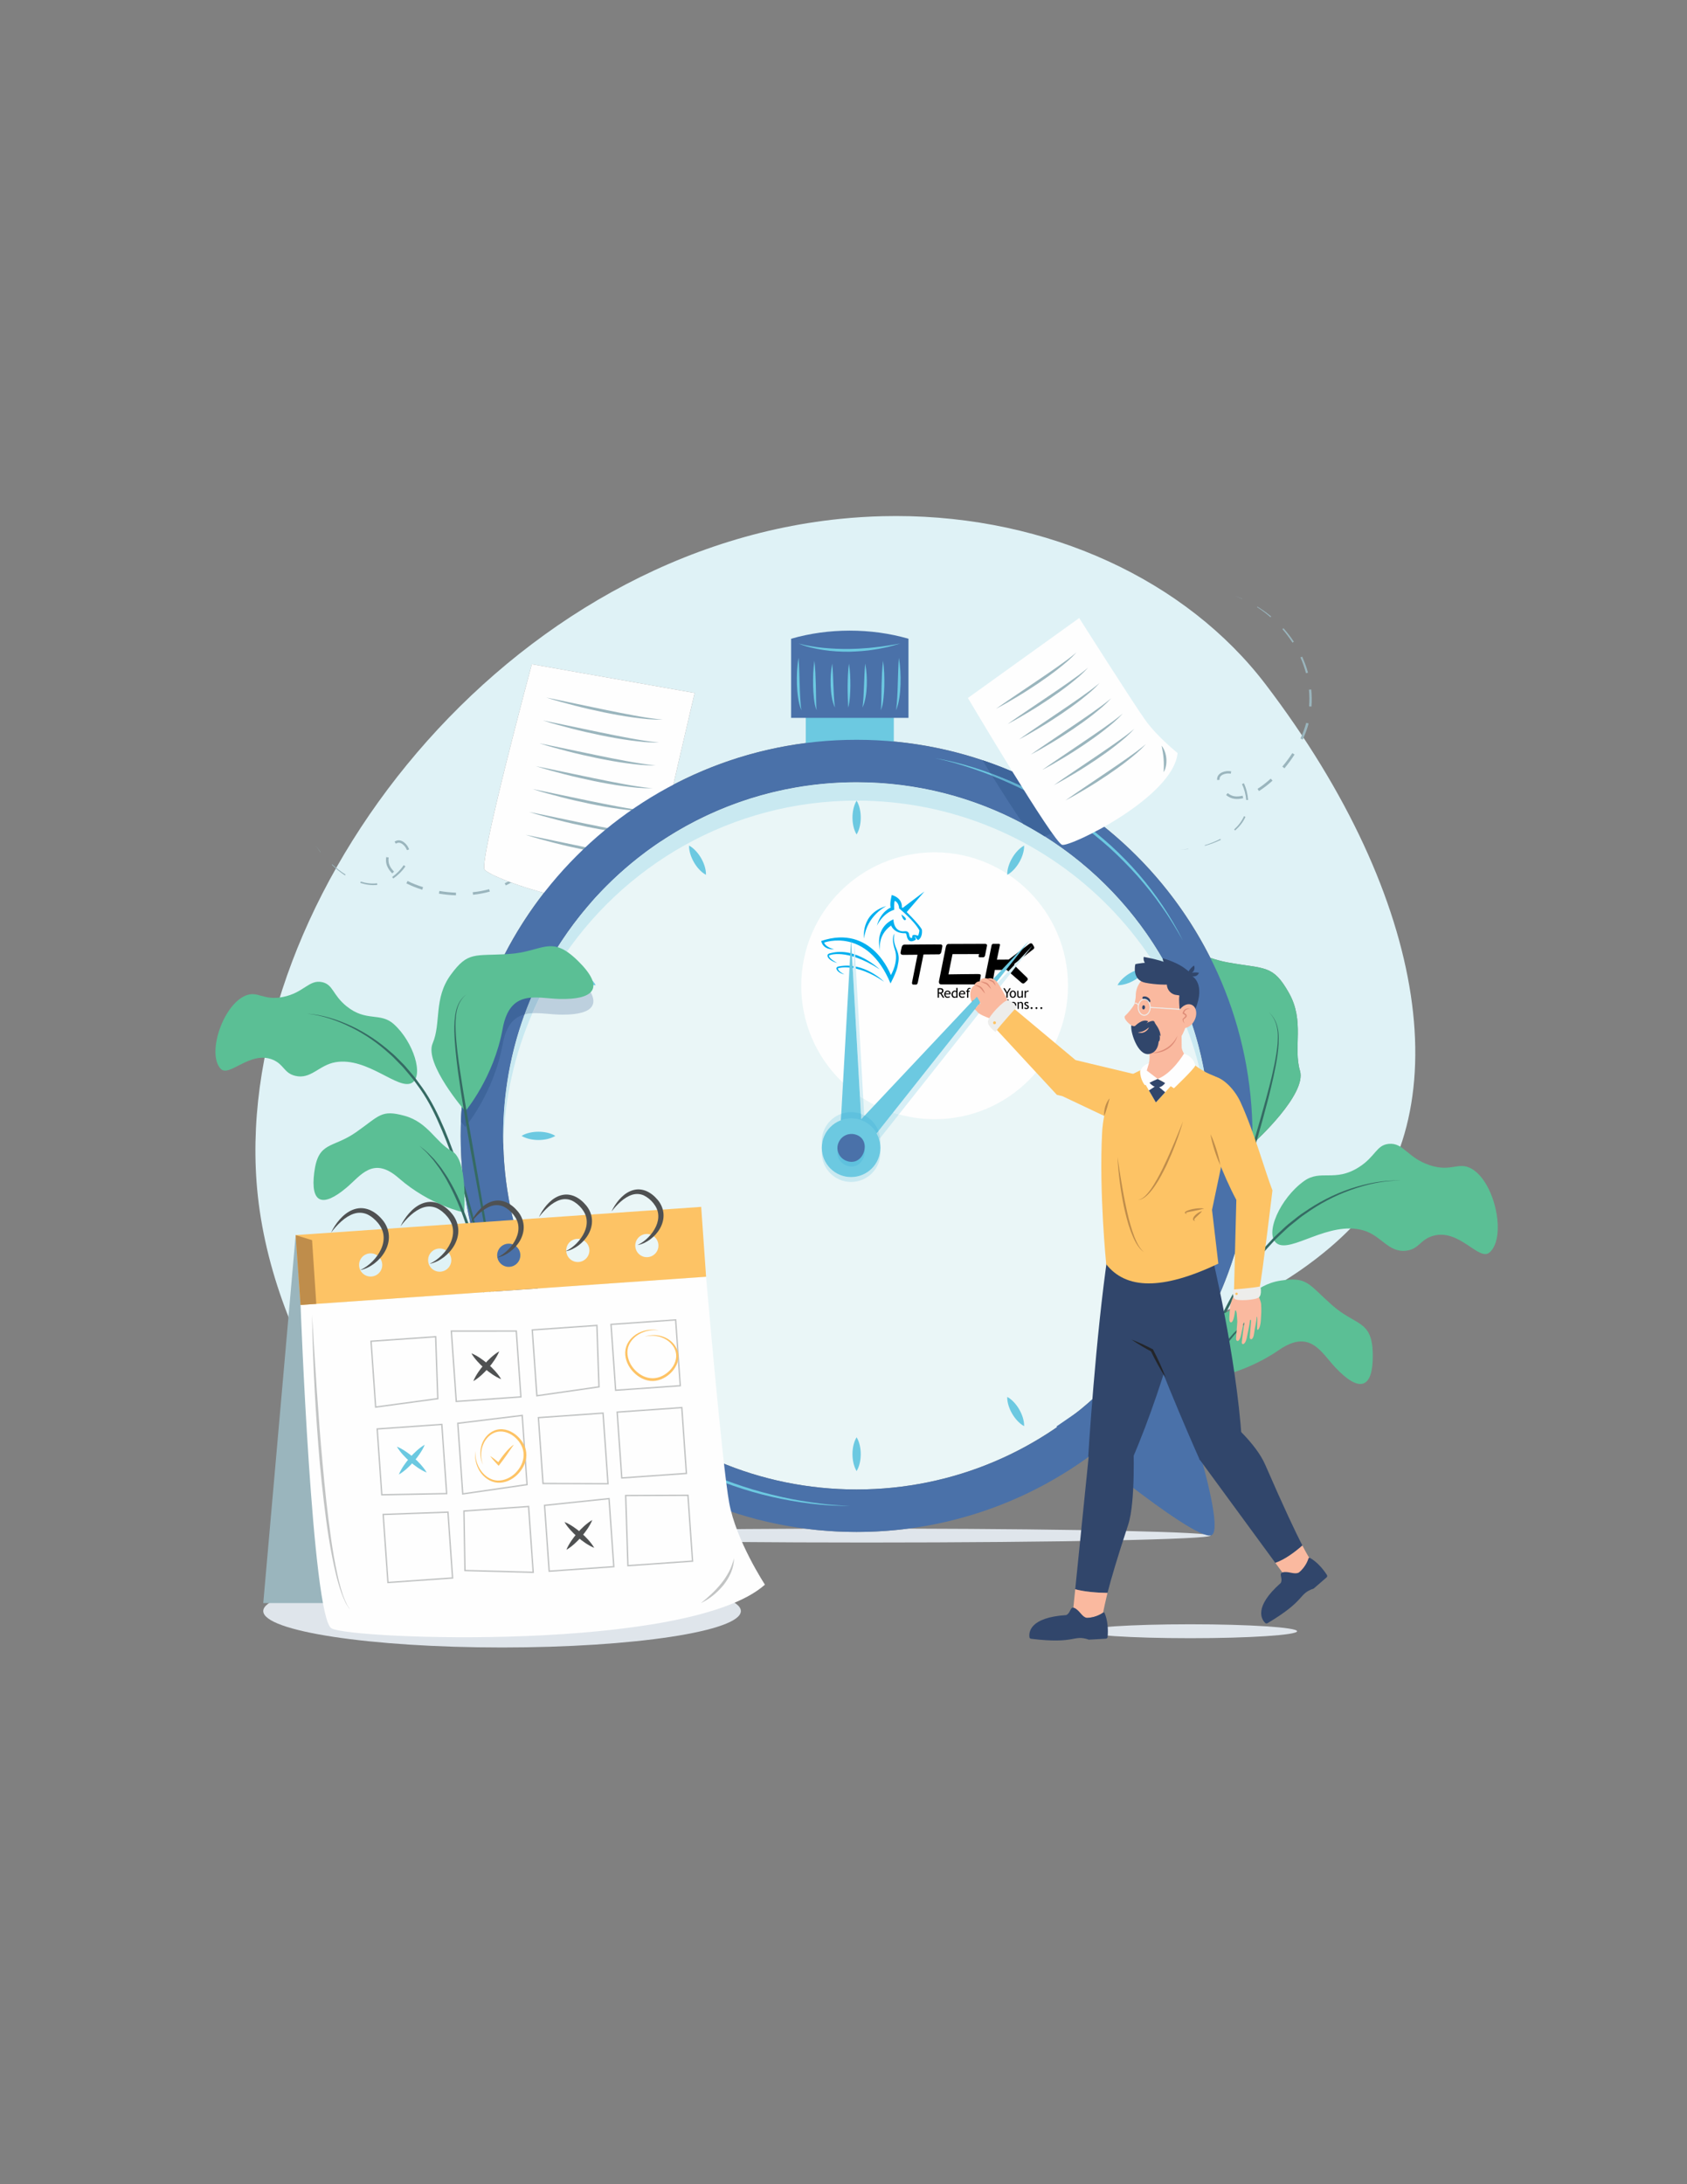 <?xml version="1.0" encoding="UTF-8"?>
<!DOCTYPE svg PUBLIC "-//W3C//DTD SVG 1.1//EN" "http://www.w3.org/Graphics/SVG/1.1/DTD/svg11.dtd">
<!-- Creator: CorelDRAW 2019 (64-Bit) -->
<svg xmlns="http://www.w3.org/2000/svg" xml:space="preserve" width="8.5in" height="11in" version="1.1" style="shape-rendering:geometricPrecision; text-rendering:geometricPrecision; image-rendering:optimizeQuality; fill-rule:evenodd; clip-rule:evenodd"
viewBox="0 0 8500 11000"
 xmlns:xlink="http://www.w3.org/1999/xlink"
 xmlns:xodm="http://www.corel.com/coreldraw/odm/2003">
 <rect x="0" y="0" width="8500" height="11000" fill="#808080" stroke="none"/>
 <defs>
  <style type="text/css">
   <![CDATA[
    .fil20 {fill:none;fill-rule:nonzero}
    .fil9 {fill:#00AFEF}
    .fil10 {fill:black}
    .fil2 {fill:#FEFEFE;fill-rule:nonzero}
    .fil18 {fill:#FDC365;fill-rule:nonzero}
    .fil16 {fill:#FAB99F;fill-rule:nonzero}
    .fil21 {fill:#EDEDEB;fill-rule:nonzero}
    .fil8 {fill:#EAF6F7;fill-rule:nonzero}
    .fil17 {fill:#DE8C77;fill-rule:nonzero}
    .fil0 {fill:#DFF2F6;fill-rule:nonzero}
    .fil7 {fill:#DFE5EB;fill-rule:nonzero}
    .fil13 {fill:#D7EFF6;fill-rule:nonzero}
    .fil12 {fill:#C9E9F1;fill-rule:nonzero}
    .fil23 {fill:#BF8D4B;fill-rule:nonzero}
    .fil28 {fill:#C2C4C4;fill-rule:nonzero}
    .fil24 {fill:#BDD0DE;fill-rule:nonzero}
    .fil14 {fill:#AFDDEA;fill-rule:nonzero}
    .fil27 {fill:#A3C5D8;fill-rule:nonzero}
    .fil1 {fill:#9AB5BD;fill-rule:nonzero}
    .fil5 {fill:#6CC9E1;fill-rule:nonzero}
    .fil15 {fill:#5FC1DE;fill-rule:nonzero}
    .fil26 {fill:#61AFCF;fill-rule:nonzero}
    .fil29 {fill:#4F5152;fill-rule:nonzero}
    .fil3 {fill:#5BBF95;fill-rule:nonzero}
    .fil6 {fill:#4A71A9;fill-rule:nonzero}
    .fil4 {fill:#356A63;fill-rule:nonzero}
    .fil25 {fill:#3E659B;fill-rule:nonzero}
    .fil22 {fill:#232529;fill-rule:nonzero}
    .fil19 {fill:#31466B;fill-rule:nonzero}
    .fil11 {fill:black;fill-rule:nonzero}
   ]]>
  </style>
 </defs>
 <g id="Layer_x0020_1">
  <path class="fil0" d="M2521.53 7688.34c-546.2,0 -1134.38,-856.26 -1222.39,-1665.35 -154.82,-1423.33 1180.55,-3232.16 2934.09,-3409.87 72.56,-7.35 143.98,-11.72 214.15,-13.44 22.39,-0.54 44.83,-0.82 67.09,-0.82 767.33,0 1462.83,323.42 1862.72,848.28 827.31,1085.87 980.6,2170.92 425.5,2741.22 -97.19,99.85 -345.85,317.21 -712.58,444.91 140.19,-271.92 219.69,-580.21 220.64,-906.97 8.46,14.58 13.64,22.36 13.64,22.36 0,0 260.71,-237.44 225.64,-355.93 -35.07,-118.5 24.93,-249.74 -55.96,-392.67 -80.9,-142.93 -117.72,-118.7 -307.9,-153.11 -33.79,-6.11 -62.52,-14.41 -87.83,-23.19 -328.3,-651.33 -1003.14,-1098.07 -1782.33,-1098.07 -333.11,0 -647.22,81.7 -923.27,226.07 47.82,-210.72 107.31,-461.83 107.31,-461.83l-820.48 -144.94c0,0 -265.76,987.6 -238.25,1033.78 11.89,19.97 140.37,75.19 299.4,117.82 -262.9,337.89 -419.46,762.6 -419.46,1223.87 0,641.47 302.87,1212.29 773.33,1577.19 -157.85,208.69 -312.4,378 -546.51,390.03 -8.82,0.46 -17.7,0.68 -26.54,0.68z"/>
  <polygon class="fil1" points="2831.02,3841.28 2837.65,3882.47 2836.64,3882.58 "/>
  <path class="fil1" d="M2842.47 3967.69c-0.39,28.51 -2.79,57.03 -7.22,85.26l-5.09 -0.86c5.07,-27.87 8.15,-56.13 9.22,-84.48l3.1 0.08z"/>
  <path class="fil1" d="M2815.83 4136.41c-8.6,27.28 -19.21,53.96 -31.72,79.71l-7.44 -3.67c12.71,-25.22 23.52,-51.39 32.39,-78.22l6.78 2.18z"/>
  <path class="fil1" d="M2740.82 4290.32c-16.29,23.58 -34.43,45.94 -54.28,66.69l-7.64 -7.39c19.74,-20.08 37.85,-41.76 54.17,-64.74l7.75 5.43z"/>
  <path class="fil1" d="M2622.07 4414.11c-23.13,17.09 -47.75,32.21 -73.56,44.98l-5.36 -10.87c25.19,-12.35 49.29,-26.97 71.96,-43.57l6.96 9.46z"/>
  <path class="fil1" d="M2468.02 4490.18c-27.76,7.81 -56.18,12.99 -84.78,16.02l-1.33 -12.83c27.96,-2.82 55.71,-7.78 82.74,-15.24l3.36 12.06z"/>
  <path class="fil1" d="M2297.16 4509.07c-28.7,-1.01 -57.33,-3.9 -85.66,-8.57l2.25 -13.48c27.75,4.69 55.8,7.65 83.91,8.78l-0.5 13.28z"/>
  <path class="fil1" d="M2127.62 4480.8c-27.45,-8.56 -54.39,-19 -80.15,-32.13l6.03 -11.87c24.98,12.58 51.3,22.67 78.16,30.9l-4.04 13.1z"/>
  <path class="fil1" d="M1976.15 4398.69c-10.25,-10.58 -19.54,-22.67 -25.47,-36.87 -6.19,-14.24 -7.05,-30.59 -4.78,-45.2l12.42 1.76c-1.93,13.42 -1.13,26.53 4.12,38.53 5.08,12.1 13.43,23 22.94,32.74l-9.23 9.04z"/>
  <path class="fil1" d="M1987.86 4238.96c6.48,-4.49 15.17,-7.92 23.98,-6.89 8.65,0.78 16.13,4.53 22.49,9.06 12.7,9.25 21.86,22.06 27.25,36.61l-11.09 3.92c-4.48,-12.07 -12.69,-23.37 -23.1,-30.79 -5.17,-3.68 -10.98,-6.35 -16.59,-6.79 -5.49,-0.64 -10.94,1.42 -16.1,4.92l-6.84 -10.03z"/>
  <path class="fil1" d="M2042.77 4363.04c-16.43,24.25 -37.57,44.71 -61.32,61.32l-5.47 -7.76c22.58,-16.26 42.71,-36.33 57.87,-59.43l8.91 5.87z"/>
  <path class="fil1" d="M1901.09 4456.51c-29.06,3.32 -58.35,-1.15 -85.72,-9.93l2.15 -6.82c26.76,8.18 55.03,12.03 82.57,8.5l1 8.25z"/>
  <path class="fil1" d="M1738.29 4408.69c-23.93,-15.7 -46.13,-33.83 -66.75,-53.52l2.13 -2.28c20.97,19.06 43.43,36.48 67.43,51.4l-2.8 4.39z"/>
  <polygon class="fil1" points="1614.43,4291.87 1589.76,4258.26 1615.22,4291.23 "/>
  <polygon class="fil1" points="6220.69,3000.23 6259.51,3015.54 6259.09,3016.47 "/>
  <path class="fil1" d="M6335.26 3054.89c24.33,14.88 47.64,31.5 69.65,49.71l-3.35 3.94c-21.38,-18.58 -44.11,-35.65 -67.96,-51.04l1.65 -2.61z"/>
  <path class="fil1" d="M6466.78 3163.89c19.08,21.32 36.61,44.04 52.36,67.96l-6.94 4.51c-15.21,-23.79 -32.19,-46.44 -50.75,-67.76l5.33 -4.71z"/>
  <path class="fil1" d="M6560.86 3306.91c11.98,26.06 21.94,53.06 29.67,80.72l-10.25 2.79c-7.21,-27.21 -16.61,-53.85 -28.04,-79.61l8.63 -3.91z"/>
  <path class="fil1" d="M6606.73 3472.22c2.9,28.61 3.33,57.5 1.17,86.21l-12.09 -0.93c2.24,-27.97 1.96,-56.17 -0.75,-84.12l11.68 -1.15z"/>
  <path class="fil1" d="M6593.55 3643.53c-7.44,27.85 -17.48,54.94 -29.47,81.07l-11.72 -5.4c11.83,-25.49 21.74,-51.87 29.11,-78.93l12.08 3.26z"/>
  <path class="fil1" d="M6522.62 3800.09c-15.53,24.17 -32.6,47.31 -51.07,69.31l-10.46 -8.82c18.19,-21.47 35.04,-44.09 50.36,-67.68l11.17 7.19z"/>
  <path class="fil1" d="M6411.8 3931.48c-21.36,19.25 -44.1,37.08 -68.53,52.54l-7.13 -11.25c23.57,-15.06 45.67,-32.54 66.44,-51.44l9.21 10.15z"/>
  <path class="fil1" d="M6263.91 4019.87c-14.36,3.4 -29.47,5.24 -44.72,3.08 -15.4,-1.94 -29.9,-9.54 -41.3,-18.96l7.86 -9.78c10.54,8.5 22.24,14.51 35.24,16.11 12.99,1.81 26.63,0.2 39.85,-3.03l3.08 12.57z"/>
  <path class="fil1" d="M6132.5 3928.29c-0.54,-7.86 0.94,-17.09 6.32,-24.15 5.08,-7.04 12.11,-11.56 19.25,-14.71 14.43,-6.21 30.12,-7.54 45.39,-4.76l-2.26 11.54c-12.68,-2.3 -26.59,-1.01 -38.29,4.15 -5.8,2.57 -11.06,6.21 -14.29,10.81 -3.35,4.4 -4.37,10.14 -3.98,16.36l-12.13 0.76z"/>
  <path class="fil1" d="M6267.23 3944.37c12.47,26.5 19.26,55.12 21.46,84.03l-9.47 0.74c-2.47,-27.72 -9.46,-55.26 -21.59,-80.1l9.61 -4.67z"/>
  <path class="fil1" d="M6275.34 4113.91c-11.98,26.68 -30.76,49.6 -52.3,68.65l-4.76 -5.33c20.7,-18.82 38.43,-41.18 49.44,-66.67l7.63 3.35z"/>
  <path class="fil1" d="M6151.13 4229.54c-25.71,12.56 -52.64,22.4 -80.08,30.1l-0.87 -3c27.08,-8.31 53.54,-18.72 78.61,-31.75l2.35 4.65z"/>
  <polygon class="fil1" points="5987.47,4276.44 5945.98,4280.51 5987.31,4275.44 "/>
  <path class="fil2" d="M2679.57 3344.97c0,0 -265.76,987.6 -238.25,1033.78 27.51,46.19 678.33,280.86 889.5,112.46 0,0 -15.93,-154.32 5.68,-278.21 21.61,-123.89 163.56,-723.08 163.56,-723.08l-820.48 -144.94z"/>
  <path class="fil1" d="M3188.32 4512.18c21.37,-17.93 41.08,-36 58.63,-56.25 8.94,-9.93 17.21,-20.44 25.01,-31.4 8.07,-10.85 14.89,-22.49 22.78,-34.18 -2.47,13.75 -6.85,27.36 -13.53,39.79 -6.26,12.71 -14.58,24.29 -23.85,34.97 -9.39,10.57 -19.86,20.21 -31.49,28.19 -11.51,8.06 -24.01,14.92 -37.56,18.87z"/>
  <path class="fil1" d="M2751.94 3513.04l73.36 14.83 73.18 15.42 146.3 30.47c48.72,10.3 97.61,19.62 146.51,28.82 48.96,8.93 98.02,17.28 147.75,21.59 -12.46,0.06 -24.99,0.18 -37.49,-0.22l-37.46 -2.15c-24.86,-2.53 -49.75,-5.19 -74.5,-8.67 -49.53,-6.75 -98.7,-15.75 -147.61,-25.78 -48.87,-10.28 -97.59,-21.13 -145.91,-33.71 -48.35,-12.4 -96.54,-25.43 -144.13,-40.61z"/>
  <path class="fil1" d="M2734.64 3628.25l73.38 14.83 73.17 15.4 146.3 30.47c48.71,10.31 97.6,19.63 146.5,28.82 48.96,8.93 98.03,17.28 147.76,21.58 -12.46,0.07 -24.98,0.2 -37.48,-0.21l-37.47 -2.15c-24.86,-2.53 -49.74,-5.19 -74.48,-8.67 -49.54,-6.75 -98.71,-15.75 -147.63,-25.78 -48.86,-10.26 -97.6,-21.13 -145.9,-33.71 -48.35,-12.41 -96.54,-25.43 -144.14,-40.6z"/>
  <path class="fil1" d="M2717.35 3743.43l73.36 14.83 73.18 15.41 146.29 30.47c48.72,10.31 97.61,19.63 146.51,28.82 48.96,8.92 98.02,17.28 147.75,21.6 -12.46,0.06 -24.97,0.18 -37.49,-0.22l-37.46 -2.17c-24.86,-2.51 -49.75,-5.18 -74.48,-8.65 -49.54,-6.75 -98.71,-15.75 -147.63,-25.78 -48.86,-10.28 -97.6,-21.13 -145.92,-33.71 -48.35,-12.4 -96.53,-25.43 -144.13,-40.61z"/>
  <path class="fil1" d="M2700.04 3858.64l73.37 14.82 73.17 15.42 146.31 30.47c48.72,10.3 97.61,19.62 146.51,28.82 48.96,8.92 98.02,17.28 147.75,21.6 -12.46,0.06 -24.99,0.18 -37.49,-0.22l-37.47 -2.15c-24.86,-2.53 -49.74,-5.19 -74.48,-8.67 -49.53,-6.75 -98.71,-15.75 -147.61,-25.78 -48.88,-10.28 -97.61,-21.14 -145.92,-33.71 -48.35,-12.4 -96.54,-25.43 -144.14,-40.59z"/>
  <path class="fil1" d="M2682.75 3973.83l73.38 14.82 73.17 15.42 146.31 30.47c48.72,10.31 97.61,19.63 146.51,28.82 48.94,8.93 98.02,17.28 147.75,21.6 -12.47,0.06 -24.99,0.18 -37.49,-0.22l-37.47 -2.15c-24.86,-2.53 -49.74,-5.2 -74.48,-8.67 -49.54,-6.75 -98.71,-15.75 -147.63,-25.78 -48.86,-10.28 -97.6,-21.13 -145.9,-33.71 -48.35,-12.4 -96.54,-25.43 -144.14,-40.6z"/>
  <path class="fil1" d="M2665.46 4089.03l73.36 14.82 73.17 15.43 146.31 30.46c48.72,10.31 97.61,19.63 146.52,28.83 48.96,8.92 98.01,17.26 147.75,21.58 -12.46,0.06 -24.98,0.18 -37.48,-0.22l-37.46 -2.15c-24.86,-2.53 -49.74,-5.19 -74.5,-8.67 -49.53,-6.75 -98.71,-15.75 -147.61,-25.78 -48.87,-10.28 -97.6,-21.14 -145.92,-33.71 -48.35,-12.4 -96.54,-25.43 -144.13,-40.59z"/>
  <path class="fil1" d="M2648.17 4204.22l73.36 14.82 73.17 15.43 146.31 30.46c48.72,10.3 97.61,19.63 146.52,28.83 48.96,8.91 98.01,17.26 147.75,21.58 -12.46,0.06 -24.98,0.18 -37.48,-0.22l-37.46 -2.15c-24.86,-2.53 -49.75,-5.19 -74.5,-8.67 -49.54,-6.75 -98.71,-15.75 -147.63,-25.78 -48.86,-10.28 -97.58,-21.14 -145.9,-33.71 -48.35,-12.41 -96.54,-25.42 -144.13,-40.6z"/>
  <path class="fil3" d="M6324.4 5748.65c0,0 260.71,-237.44 225.64,-355.93 -35.07,-118.5 24.93,-249.74 -55.96,-392.67 -80.9,-142.93 -117.72,-118.7 -307.9,-153.11 -190.18,-34.4 -219.49,-138 -388,-8.41 -165.2,127.06 -129.46,206.41 79.29,225.08 124.96,11.17 278.78,-24.92 293.14,202.18 17.57,278.14 153.79,482.86 153.79,482.86z"/>
  <path class="fil3" d="M6432.97 6261.77c-63.1,-46.28 16.33,-227.29 137.81,-314.04 83.9,-59.93 154.72,7.3 275.46,-69.22 85.28,-54.06 87.72,-111.53 150.93,-117.74 74.71,-7.32 94.11,70.65 207.28,107.63 108.96,35.61 143.36,-19.54 209.06,16.93 80.79,44.83 133.43,186.3 133.08,296.93l0 0.95c-0.31,53.98 -13.31,100.5 -41.87,124.7 -53.33,45.2 -151.63,-121.58 -283.82,-84.04 -65.87,18.71 -69.81,66.14 -134.42,74.67 -90.49,11.94 -125.56,-75.44 -216.07,-101.87 -174.93,-51.08 -366.89,116.86 -437.43,65.11z"/>
  <path class="fil4" d="M5830.57 7471.94c49.54,-167.96 106.24,-333.88 170.48,-496.91 31.52,-81.76 66.29,-162.25 102.58,-242.06 36.17,-79.85 75.47,-158.35 118.58,-234.85 43.72,-75.97 91,-150.87 150.25,-216.36l44.94 -48.32c15.4,-15.69 32.07,-30.13 48.04,-45.24 8.21,-7.31 15.85,-15.28 24.52,-22.06l25.83 -20.56c17.25,-13.64 34.28,-27.6 52.91,-39.39 72.1,-50.33 150.96,-91.22 234.21,-119.42 83.22,-27.43 170.79,-45.04 258.46,-41.07 -87.7,-1.69 -174.36,18.14 -256.22,47.49 -82.14,29.29 -159.69,70.86 -230.3,121.75 -18.25,11.89 -34.89,25.97 -51.78,39.71l-25.42 20.5c-8.56,6.74 -16.07,14.68 -24.15,21.96 -15.72,15.04 -32.15,29.36 -47.33,44.97l-44.25 48.04c-58.07,64.76 -104.5,139.14 -147.65,214.85 -43.21,75.81 -82.74,153.82 -119.2,233.27 -36.74,79.32 -71.15,159.72 -104.15,240.72 -33.08,80.97 -64.58,162.61 -94.32,244.9 -30.25,82.1 -59.17,164.72 -86.04,248.06z"/>
  <path class="fil4" d="M6001.2 6826.74c40.24,-144.82 82.18,-289.11 124.51,-433.29l128.5 -432.07c43.42,-143.81 86.56,-287.74 126.04,-432.58 19.48,-72.43 38.29,-145.22 50.17,-219.17 5.86,-36.91 9.99,-74.33 7.17,-111.6 -1.82,-18.53 -5.63,-36.94 -12.89,-54.13 -7.15,-17.25 -18.07,-32.85 -31.17,-46.32 13.57,12.97 25.17,28.24 33.07,45.46 7.92,17.21 12.26,35.86 14.65,54.62 3.89,37.7 0.76,75.63 -4.1,112.94 -10.59,74.7 -28.3,147.97 -46.56,220.89 -37.46,145.69 -80.71,289.68 -123.09,433.86l-131.61 431.15c-44.44,143.53 -88.98,287.04 -134.69,430.22z"/>
  <path class="fil3" d="M6057.73 6947.51c0,0 11.74,-294.28 107.6,-332.36 95.86,-38.08 151.06,-145.15 286.59,-165.78 135.53,-20.61 138.61,16.04 259.28,123.12 120.67,107.09 203.76,72.89 205.63,250.33 1.8,173.94 -68.72,191.43 -188.63,64.03 -71.78,-76.25 -127.42,-195.8 -283.87,-88.13 -191.63,131.92 -386.6,148.78 -386.6,148.78z"/>
  <path class="fil4" d="M5868.31 7481.09c18.68,-82.96 41.44,-165.03 68.24,-245.88 26.79,-80.82 58.35,-160.14 94.63,-237.35 37.33,-76.59 79.43,-151.39 131.22,-219.44 12.35,-17.44 26.76,-33.29 40.68,-49.49 13.39,-16.67 29.4,-30.97 44.4,-46.14 3.85,-3.69 7.59,-7.5 11.53,-11.08l12.44 -10.11 24.86 -20.14c16.81,-13.07 35.46,-23.67 53.13,-35.36l-25.65 18.93c-8.36,6.5 -17.63,11.81 -25.19,19.31l-23.67 21.21 -11.8 10.56c-3.74,3.75 -7.26,7.72 -10.89,11.56 -14.33,15.57 -29.75,30.06 -42.52,47 -13.29,16.44 -27.03,32.48 -38.75,50.14 -49.4,68.57 -91.17,142.51 -127.28,219.06 -37.06,76.13 -68.25,155.08 -97.08,234.83l-21.03 60.07 -19.76 60.53 -19.17 60.75 -18.33 61.06z"/>
  <polygon class="fil5" points="4059.98,3782.17 4503.48,3782.17 4503.48,3395.63 4059.98,3395.63 "/>
  <path class="fil6" d="M4577.4 3615.35l-591.33 0 0 -398.53c188.8,-54.54 402.52,-54.54 591.33,0l0 398.53z"/>
  <path class="fil5" d="M4023.36 3241.01c20.92,5.65 42.03,10.1 63.3,13.46 21.21,3.68 42.53,6.64 63.96,8.52 42.79,3.98 85.74,5.82 128.69,5.35 21.44,-0.83 42.96,-0.79 64.37,-2.78l32.17 -2.21c10.68,-1.25 21.37,-2.33 32.09,-3.33 42.86,-4.36 85.29,-11.92 128.07,-19 -20.74,6.13 -41.64,11.98 -62.69,17.25 -21.29,4.08 -42.41,9.46 -63.94,12.35 -42.86,7.54 -86.4,10.19 -129.89,11.59 -43.53,0.14 -87.14,-2.08 -130.18,-8.67 -42.96,-6.6 -85.82,-15.87 -125.96,-32.53z"/>
  <path class="fil5" d="M4023.53 3312.51c3.33,44.54 3.94,88.71 5.52,132.81 0.51,22.06 1.48,44.07 2.67,66.04 1.48,21.94 2.53,43.96 6.42,65.94 -9.11,-20.51 -13.88,-42.75 -17.2,-64.82 -3.43,-22.14 -4.98,-44.46 -5.76,-66.72 -1.14,-44.57 0.78,-89.2 8.36,-133.25z"/>
  <path class="fil5" d="M4103.24 3327.53c5.03,41.85 6.36,83.54 7.56,125.22l0.99 62.46 0.59 31.2c0.46,10.33 0.25,20.86 3.25,30.9 -9.96,-18.97 -11.97,-40.75 -14.65,-61.4 -2.42,-20.92 -3.46,-41.87 -4.06,-62.82 -0.76,-41.91 0.43,-83.81 6.32,-125.56z"/>
  <path class="fil5" d="M4193.14 3341.86c3.64,37.39 4.43,74.36 6.06,111.26 0.54,18.46 1.44,36.86 2.53,55.24 1.36,18.37 2.25,36.76 5.54,55.25 -8.46,-16.89 -13.13,-35.49 -16.31,-53.97 -3.32,-18.54 -4.85,-37.29 -5.64,-55.99 -1.19,-37.4 0.54,-74.89 7.82,-111.79z"/>
  <path class="fil5" d="M4529.04 3312.51c7.58,44.06 9.5,88.68 8.36,133.25 -0.78,22.26 -2.33,44.58 -5.76,66.72 -3.3,22.07 -8.08,44.31 -17.18,64.82 3.89,-21.98 4.92,-44 6.41,-65.94 1.18,-21.97 2.15,-43.98 2.67,-66.04 1.57,-44.1 2.18,-88.26 5.52,-132.81z"/>
  <path class="fil5" d="M4449.34 3327.53c5.87,41.75 7.07,83.65 6.31,125.56 -0.6,20.94 -1.64,41.9 -4.06,62.82 -2.68,20.65 -4.7,42.43 -14.65,61.4 3,-10.04 2.79,-20.57 3.25,-30.9l0.6 -31.2 0.99 -62.46c1.2,-41.68 2.53,-83.37 7.57,-125.22z"/>
  <path class="fil5" d="M4359.43 3341.86c7.28,36.91 9.02,74.39 7.82,111.79 -0.8,18.7 -2.32,37.44 -5.64,55.99 -3.18,18.48 -7.85,37.08 -16.3,53.97 3.29,-18.49 4.19,-36.88 5.54,-55.25 1.07,-18.37 1.99,-36.78 2.54,-55.24 1.61,-36.9 2.4,-73.87 6.04,-111.26z"/>
  <path class="fil5" d="M4277.58 3341.86c5.79,36.93 7.17,73.96 7.13,111 -0.25,18.52 -0.76,37.04 -2.35,55.57 -1.57,18.44 -3.46,37.18 -8.92,55.18 0.08,-18.6 -1.67,-36.99 -1.93,-55.46 -0.63,-18.47 -0.68,-36.92 -0.68,-55.39 0.48,-36.93 1.62,-73.88 6.75,-110.91z"/>
  <path class="fil7" d="M4366.54 7768.38c-957.22,0 -1733.21,-15.71 -1733.21,-35.08 0,-17.26 614.98,-31.59 1425.37,-34.54 84.25,10.84 170.1,16.44 257.31,16.44 88.02,0 174.62,-5.69 259.62,-16.75 858.67,2.09 1524.13,16.89 1524.13,34.85 0,19.37 -775.98,35.08 -1733.22,35.08z"/>
  <path class="fil8" d="M4316.02 7501.24c-983.52,0 -1780.81,-797.31 -1780.81,-1780.8 0,-983.51 797.29,-1780.8 1780.81,-1780.8 983.51,0 1780.8,797.29 1780.8,1780.8 0,983.5 -797.29,1780.8 -1780.8,1780.8z"/>
  <path class="fil2" d="M4709.15 5636.54c-371.17,0 -672.04,-300.89 -672.04,-672.06 0,-371.15 300.87,-672.04 672.04,-672.04 371.17,0 672.06,300.89 672.06,672.04 0,371.17 -300.89,672.06 -672.06,672.06z"/>
  <g id="TCK_x0020_Black.cdr">
   <g>
    <path class="fil9" d="M4454.36 4944.04c0,0 -99.34,-100.81 -226.39,-77.38 -0.81,0.37 -21.7,2.41 -10.62,19.12 11.09,16.72 37.09,21.5 37.09,21.5 0,0 -33.85,-15.6 -31.9,-30.77 0,0 86.92,-31.43 231.81,67.53z"/>
    <path class="fil9" d="M4431.66 4881.34c0,0 -119.53,-114.91 -245.89,-81.27 -5.48,1.49 -19.08,2.8 -16.07,16.15 2.77,12.28 22.18,26.35 48.88,33.88 0,0 -44.41,-22.81 -41.33,-38.52 0,0 84.86,-39.13 254.41,69.76z"/>
    <path class="fil9" d="M4507.02 4702.2c0,0 -19,18.03 1.65,80.05 20.65,62.02 -20.03,128.68 -20.03,128.68 0,0 -94.18,-258.84 -350.89,-171.96 0,0 5.63,44.87 65.06,41.83 0,0 -41.61,-9.26 -50.54,-33.69 0,0 215.65,-81 334.62,205.65 0,0 28.77,-53.21 35.39,-84.86 6.62,-31.65 10.31,-52.64 -4.51,-86.84 -14.82,-34.19 -16.87,-56.41 -10.76,-78.85z"/>
    <path class="fil9" d="M4434.85 4790.06c0,0 -18.24,-76.94 54.94,-128.94 0,0 14.13,40.48 70.99,38.91 0,0 5.05,-1.82 6.93,8.96 1.89,10.79 8.76,47.93 46.4,23.29 0,0 0.66,-6.58 -3.44,-11.57 -4.11,-4.99 -0.87,-3.72 -0.87,-3.72 0,0 0.83,-1.14 8.16,10.3 0,0 0.99,2.39 7.77,7.02 0,0 23.2,-9.48 19.48,-51.69 0,0 -4.3,-17.19 -76.72,-89.14l89.29 -103.85 -109.99 83.04 -3.97 -3.94c0,0 7.02,-43.56 -50.54,-61.58 0,0 -12.45,47.41 -5.23,63.32 0,0 -51.24,20.15 -69.71,91.79 0,0 26.57,-61.09 87.36,-80.77 0,0 -2.06,-36.03 2.69,-44.71 0,0 20.17,6.98 22.07,38.34 0,0 73.89,59.53 101.97,110.47 0,0 -3.07,27.48 -8.44,26.63 0,0 -27.44,-11.31 -27.39,3.87 0.06,15.18 -12.04,6.94 -14.52,-2.66 -2.49,-9.59 -0.62,-27.37 -28.96,-23.29 0,0 -47.67,6.47 -51.7,-59.83 0,0 -96.74,33.09 -66.56,159.73z"/>
    <path class="fil9" d="M4541.5 4605.35c0,0 29.98,19.67 21.58,27.04 -8.41,7.38 -17.01,-10.13 -21.58,-27.04z"/>
    <path class="fil9" d="M4465.98 4562.94c0,0 -99.53,48.67 -112.12,163.24 0,0 -20.02,-124.07 112.12,-163.24z"/>
   </g>
   <g>
    <path class="fil10" d="M4623.02 4808.19l-27.08 136.41c0,0 -3.85,13.87 6.02,14.04 9.86,0.17 11.7,-0.09 14.37,0 2.67,0.08 6.69,-2.34 8.69,-13.37 2,-11.04 28.08,-138.41 28.08,-138.41l77.9 -0.67c0,0 9.03,0.67 12.04,-13.04 3.01,-13.71 5.02,-26.75 5.02,-26.75 0,0 2.34,-9.36 -9.03,-10.03 -11.37,-0.67 -181.54,1 -181.54,1 0,0 -10.7,-1.67 -14.37,13.04 -3.68,14.71 -5.02,24.74 -5.02,24.74 0,0 -4.35,13.71 12.37,13.71 16.72,0 72.55,-0.67 72.55,-0.67z"/>
    <path class="fil10" d="M4933.11 4804.85l-1.84 7.02c0,0 -3.68,9.03 5.69,9.03 9.36,0 18.72,0 18.72,0 0,0 6.02,-1.34 7.69,-9.36 1.67,-8.02 9.7,-48.81 9.7,-48.81 0,0 3.01,-9.36 -11.37,-9.36 -14.38,0 -182.21,0.67 -182.21,0.67 0,0 -10.61,-1.83 -14.04,15.72 -3.43,17.55 -34.02,169.61 -34.02,169.61 0,0 -4.34,18.37 10.85,18.2 15.2,-0.17 180.88,0.07 182.3,0.07 1.42,0 9.36,-1.34 13.37,-21.73 4.01,-20.39 3.25,-21.39 3.68,-23.07 -0.5,-1.93 3.26,-7.02 -14.71,-7.36 -17.97,-0.33 -148.11,1.67 -148.11,1.67l20.39 -101.97 133.9 -0.33z"/>
    <path class="fil10" d="M5022.87 4832.93l15.04 -71.88c0,0 3.68,-7.69 -6.69,-7.69 -10.37,0 -24.74,0 -24.74,0 0,0 -8.36,-1.3 -10.37,7.69 -2,8.98 -36.78,182.2 -36.78,182.2 0,0 -3.61,12.17 7.76,11.92 11.37,-0.25 27,0 27,0 0,0 7.17,1.14 9.33,-17.31 2.17,-18.45 9.06,-53.11 9.06,-53.11l59.85 0 74.22 64.52c0,0 7.69,7.02 14.37,2 6.69,-5.01 15.38,-14.37 15.38,-14.37 0,0 6.35,-6.69 -3.01,-15.05 -9.36,-8.35 -60.51,-58.84 -60.51,-58.84 0,0 -7.69,-5.69 4.35,-13.71 12.04,-8.02 89.35,-68.92 89.35,-68.92 0,0 8.02,-4.68 2.84,-13.86 -5.18,-9.19 -8.18,-13.03 -8.18,-13.03 0,0 -5.68,-7.35 -17.03,1.67 -11.36,9.02 -102.03,77.31 -102.03,77.31l-59.22 0.44z"/>
   </g>
   <g>
    <path class="fil11" d="M4750.61 5024.61l-12.73 -20.52c-1.46,0 -3.77,-0.11 -6.92,-0.32l0 20.84 -6.55 0 0 -47.83c0.24,0 1.94,-0.07 5.08,-0.24 3.15,-0.17 5.44,-0.24 6.87,-0.24 11.51,0 17.26,4.58 17.26,13.72 0,3.01 -0.93,5.71 -2.78,8.12 -1.85,2.41 -4.04,3.9 -6.59,4.49l13.85 21.99 -7.48 0zm-19.65 -41.98l0 15.59c1.56,0.21 3.09,0.32 4.57,0.32 3.91,0 6.75,-0.63 8.53,-1.89 1.78,-1.27 2.67,-3.53 2.67,-6.78 0,-2.69 -0.96,-4.61 -2.86,-5.79 -1.92,-1.18 -4.93,-1.77 -9.07,-1.77 -0.65,0 -1.93,0.11 -3.84,0.32zm58.29 25.14l-25.18 0c0,4.09 1.11,7.23 3.35,9.42 1.98,1.92 4.52,2.87 7.63,2.87 3.54,0 6.5,-1.05 8.87,-3.14l2.61 4.48c-0.96,0.96 -2.43,1.79 -4.4,2.49 -2.48,0.93 -5.25,1.38 -8.29,1.38 -4.4,0 -8.13,-1.49 -11.2,-4.48 -3.42,-3.29 -5.12,-7.71 -5.12,-13.26 0,-5.77 1.75,-10.41 5.26,-13.89 3.13,-3.11 6.84,-4.67 11.13,-4.67 4.98,0 8.89,1.41 11.72,4.22 2.74,2.7 4.11,6.29 4.11,10.76 0,1.38 -0.17,2.64 -0.49,3.8zm-15.04 -13.57c-2.78,0 -5.09,0.9 -6.96,2.69 -1.8,1.72 -2.8,3.84 -3.04,6.39l19.38 0c0,-2.53 -0.78,-4.63 -2.35,-6.33 -1.72,-1.84 -4.06,-2.76 -7.03,-2.76zm44.22 30.41l0 -2.57c-2.15,2.11 -5.29,3.17 -9.4,3.17 -4.38,0 -7.92,-1.57 -10.65,-4.7 -2.72,-3.13 -4.08,-7.31 -4.08,-12.53 0,-5.24 1.57,-9.72 4.7,-13.43 3.13,-3.71 6.87,-5.56 11.2,-5.56 3.62,0 6.36,0.85 8.23,2.55l0 -16.19 6.22 0 0 49.26 -6.22 0zm0 -26.89c-1.56,-2.35 -3.71,-3.52 -6.43,-3.52 -3.32,0 -6.02,1.24 -8.07,3.72 -2.06,2.48 -3.08,5.63 -3.08,9.46 0,8.41 3.83,12.62 11.48,12.62 0.97,0 2.15,-0.31 3.52,-0.93 1.37,-0.62 2.23,-1.28 2.57,-1.98l0 -19.37zm44.5 10.05l-25.17 0c0,4.09 1.11,7.23 3.35,9.42 1.98,1.92 4.52,2.87 7.63,2.87 3.54,0 6.49,-1.05 8.87,-3.14l2.61 4.48c-0.96,0.96 -2.43,1.79 -4.4,2.49 -2.48,0.93 -5.24,1.38 -8.29,1.38 -4.4,0 -8.13,-1.49 -11.19,-4.48 -3.42,-3.29 -5.12,-7.71 -5.12,-13.26 0,-5.77 1.75,-10.41 5.26,-13.89 3.13,-3.11 6.84,-4.67 11.13,-4.67 4.98,0 8.89,1.41 11.72,4.22 2.74,2.7 4.11,6.29 4.11,10.76 0,1.38 -0.17,2.64 -0.49,3.8zm-15.04 -13.57c-2.78,0 -5.09,0.9 -6.96,2.69 -1.8,1.72 -2.8,3.84 -3.04,6.39l19.38 0c0,-2.53 -0.78,-4.63 -2.35,-6.33 -1.72,-1.84 -4.07,-2.76 -7.03,-2.76zm40.94 -13.31c-1.27,-0.43 -2.45,-0.66 -3.54,-0.66 -1.89,0 -3.46,0.71 -4.7,2.15 -1.24,1.44 -1.85,3.25 -1.85,5.44 0,0.59 0.07,1.19 0.2,1.83l7.09 0 0 5.21 -7.09 0 0 29.74 -6.22 0 0 -29.74 -5.08 0 0 -5.21 5.09 0c0,-4.46 1.1,-7.95 3.3,-10.49 2.2,-2.54 5.11,-3.81 8.72,-3.81 1.8,0 3.74,0.32 5.81,0.98l-1.74 4.56zm47.45 43.72l0 -20.35c0,-3.72 -0.56,-6.33 -1.68,-7.82 -1.11,-1.49 -3,-2.24 -5.63,-2.24 -1.41,0 -2.9,0.42 -4.44,1.27 -1.54,0.86 -2.73,1.89 -3.55,3.14l0 26 -6.22 0 0 -34.95 4.24 0 1.96 4.5c2.05,-3.44 5.39,-5.17 10.04,-5.17 7.67,0 11.5,4.66 11.5,13.98l0 21.64 -6.22 0zm21.37 -48.19c1.06,0 1.97,0.38 2.73,1.13 0.74,0.76 1.13,1.66 1.13,2.69 0,1.07 -0.38,1.98 -1.13,2.74 -0.76,0.75 -1.67,1.13 -2.73,1.13 -1.05,0 -1.95,-0.38 -2.71,-1.13 -0.74,-0.76 -1.13,-1.67 -1.13,-2.74 0,-1.06 0.37,-1.97 1.11,-2.7 0.74,-0.75 1.65,-1.11 2.72,-1.11zm-3.43 48.19l0 -29.74 -4.81 0 0 -5.21 11.03 0 0 34.95 -6.22 0zm37.64 0l0 -20.35c0,-3.72 -0.56,-6.33 -1.68,-7.82 -1.11,-1.49 -3,-2.24 -5.63,-2.24 -1.41,0 -2.89,0.42 -4.44,1.27 -1.54,0.86 -2.73,1.89 -3.56,3.14l0 26 -6.22 0 0 -34.95 4.24 0 1.96 4.5c2.05,-3.44 5.39,-5.17 10.04,-5.17 7.67,0 11.5,4.66 11.5,13.98l0 21.64 -6.22 0zm13.72 9.57l3.37 -4.96c3.62,2.41 6.95,3.61 10,3.61 2.82,0 5.04,-0.48 6.65,-1.44 1.63,-0.97 2.44,-2.17 2.44,-3.61 0,-2.82 -2.05,-4.23 -6.14,-4.23 -0.7,0 -1.96,0.18 -3.79,0.54 -1.84,0.35 -3.26,0.53 -4.28,0.53 -4.97,0 -7.45,-1.87 -7.45,-5.62 0,-1.15 0.58,-2.2 1.74,-3.13 1.16,-0.94 2.6,-1.62 4.31,-2.03 -4.92,-2.31 -7.39,-6.32 -7.39,-12.03 0,-3.65 1.27,-6.7 3.82,-9.15 2.55,-2.44 5.69,-3.67 9.43,-3.67 3.44,0 6.13,0.71 8.07,2.13l3.11 -3.73 4.04 3.82 -3.72 2.82c1.59,2.06 2.39,4.77 2.39,8.1 0,3.53 -1.1,6.48 -3.3,8.89 -2.19,2.39 -5.08,3.76 -8.65,4.11l-5.13 0.54c-0.61,0.07 -1.43,0.3 -2.45,0.7 -1.02,0.4 -1.53,0.93 -1.53,1.57 0,0.89 1.07,1.33 3.2,1.33 0.94,0 2.4,-0.17 4.38,-0.5 1.98,-0.33 3.45,-0.5 4.41,-0.5 3.44,0 6.13,0.82 8.06,2.46 1.93,1.64 2.89,3.92 2.89,6.83 0,3.22 -1.44,5.81 -4.32,7.8 -2.89,1.97 -6.54,2.96 -10.96,2.96 -2.26,0 -4.65,-0.4 -7.15,-1.2 -2.5,-0.8 -4.51,-1.78 -6.04,-2.93zm13.15 -40.18c-2.16,0 -3.92,0.76 -5.28,2.28 -1.37,1.53 -2.05,3.39 -2.05,5.56 0,2.44 0.66,4.47 1.98,6.06 1.31,1.61 3.09,2.41 5.35,2.41 2.2,0 3.93,-0.78 5.18,-2.34 1.24,-1.56 1.86,-3.59 1.86,-6.13 0,-2.17 -0.67,-4.03 -2.02,-5.56 -1.34,-1.52 -3.02,-2.28 -5.02,-2.28zm58.58 9.21l0 21.4 -6.55 0 0 -21.4 -15.37 -26.39 6.75 0 11.89 20.87 11.9 -20.87 6.75 0 -15.37 26.39zm10.19 3.84c0,-5.4 1.45,-9.77 4.35,-13.09 2.91,-3.32 6.73,-4.98 11.47,-4.98 5,0 8.88,1.59 11.64,4.79 2.76,3.19 4.14,7.61 4.14,13.28 0,5.64 -1.41,10.08 -4.24,13.35 -2.83,3.25 -6.67,4.88 -11.54,4.88 -4.99,0 -8.87,-1.65 -11.65,-4.93 -2.78,-3.29 -4.18,-7.72 -4.18,-13.29zm6.55 0c0,8.77 3.1,13.15 9.28,13.15 2.87,0 5.14,-1.17 6.78,-3.52 1.63,-2.35 2.46,-5.56 2.46,-9.63 0,-8.65 -3.07,-12.99 -9.24,-12.99 -2.83,0 -5.08,1.15 -6.76,3.45 -1.68,2.31 -2.52,5.48 -2.52,9.54zm37.47 -17.4l0 22.31c0,5.4 2.34,8.1 7.01,8.1 2.05,0 3.91,-0.59 5.61,-1.76 1.69,-1.18 2.81,-2.54 3.35,-4.09l0 -24.56 6.21 0 0 34.95 -6.21 0 0 -4.83c-0.69,1.37 -2.09,2.63 -4.19,3.78 -2.11,1.15 -4.15,1.72 -6.16,1.72 -3.82,0 -6.76,-1.1 -8.79,-3.3 -2.04,-2.2 -3.05,-5.33 -3.05,-9.37l0 -22.96 6.21 0zm49.64 5.95c-1.35,-0.94 -2.71,-1.4 -4.09,-1.4 -2.19,0 -4.12,1.01 -5.76,3.03 -1.65,2.03 -2.48,4.46 -2.48,7.31l0 20.07 -6.21 0 0 -34.95 6.21 0 0 5.55c2.26,-4.14 5.64,-6.22 10.11,-6.22 1.1,0 2.7,0.2 4.8,0.59l-2.58 6.03z"/>
    <path class="fil11" d="M4931.05 5081.17l0 -20.35c0,-3.72 -0.56,-6.33 -1.68,-7.82 -1.11,-1.49 -3,-2.24 -5.63,-2.24 -1.41,0 -2.89,0.43 -4.44,1.27 -1.54,0.86 -2.73,1.89 -3.55,3.14l0 26 -6.22 0 0 -34.95 4.24 0 1.96 4.5c2.05,-3.44 5.39,-5.17 10.04,-5.17 7.67,0 11.5,4.66 11.5,13.98l0 21.64 -6.22 0zm17.2 -30.07l-4.08 0 0 -4.88 4.08 0 0 -7.31 6.21 -2.39 0 9.69 9.63 0 0 4.88 -9.63 0 0 17.39c0,2.94 0.5,5.03 1.5,6.28 0.99,1.24 2.59,1.86 4.8,1.86 1.59,0 3.25,-0.4 4.96,-1.2l0.91 5.44c-2.57,0.66 -5.4,0.98 -8.49,0.98 -2.77,0 -5.11,-1.02 -7.03,-3.09 -1.91,-2.06 -2.86,-4.65 -2.86,-7.8l0 -19.86zm53.74 13.23l-25.17 0c0,4.09 1.11,7.23 3.35,9.43 1.98,1.92 4.52,2.87 7.63,2.87 3.54,0 6.49,-1.05 8.87,-3.14l2.61 4.48c-0.96,0.96 -2.43,1.8 -4.4,2.5 -2.48,0.93 -5.24,1.38 -8.29,1.38 -4.4,0 -8.13,-1.49 -11.19,-4.48 -3.42,-3.29 -5.13,-7.71 -5.13,-13.26 0,-5.77 1.75,-10.41 5.26,-13.89 3.13,-3.11 6.84,-4.67 11.13,-4.67 4.98,0 8.89,1.41 11.72,4.22 2.74,2.7 4.11,6.29 4.11,10.76 0,1.38 -0.17,2.64 -0.49,3.8zm-15.04 -13.57c-2.78,0 -5.09,0.9 -6.96,2.7 -1.79,1.72 -2.8,3.84 -3.04,6.39l19.38 0c0,-2.53 -0.78,-4.63 -2.35,-6.33 -1.73,-1.84 -4.07,-2.76 -7.03,-2.76zm43.55 30.41l0 -20.35c0,-3.72 -0.56,-6.33 -1.68,-7.82 -1.11,-1.49 -3,-2.24 -5.63,-2.24 -1.41,0 -2.89,0.43 -4.44,1.27 -1.54,0.86 -2.73,1.89 -3.55,3.14l0 26 -6.22 0 0 -34.95 4.24 0 1.96 4.5c2.05,-3.44 5.39,-5.17 10.04,-5.17 7.67,0 11.5,4.66 11.5,13.98l0 21.64 -6.22 0zm17.2 -30.07l-4.08 0 0 -4.88 4.08 0 0 -7.31 6.21 -2.39 0 9.69 9.63 0 0 4.88 -9.63 0 0 17.39c0,2.94 0.5,5.03 1.49,6.28 0.99,1.24 2.6,1.86 4.8,1.86 1.59,0 3.25,-0.4 4.96,-1.2l0.91 5.44c-2.57,0.66 -5.4,0.98 -8.49,0.98 -2.77,0 -5.11,-1.02 -7.03,-3.09 -1.91,-2.06 -2.86,-4.65 -2.86,-7.8l0 -19.86zm30.67 -18.11c1.06,0 1.97,0.38 2.73,1.12 0.74,0.76 1.13,1.66 1.13,2.7 0,1.07 -0.38,1.98 -1.13,2.74 -0.76,0.75 -1.67,1.13 -2.73,1.13 -1.05,0 -1.95,-0.38 -2.71,-1.13 -0.75,-0.76 -1.13,-1.67 -1.13,-2.74 0,-1.06 0.37,-1.97 1.11,-2.7 0.74,-0.75 1.65,-1.11 2.72,-1.11zm-3.43 48.19l0 -29.74 -4.81 0 0 -5.21 11.03 0 0 34.95 -6.22 0zm13.85 -17.56c0,-5.4 1.45,-9.77 4.35,-13.09 2.91,-3.32 6.73,-4.98 11.47,-4.98 5,0 8.88,1.59 11.64,4.79 2.76,3.19 4.15,7.61 4.15,13.28 0,5.64 -1.42,10.08 -4.24,13.35 -2.83,3.25 -6.67,4.88 -11.54,4.88 -4.99,0 -8.87,-1.65 -11.65,-4.93 -2.78,-3.29 -4.18,-7.72 -4.18,-13.29zm6.55 0c0,8.77 3.09,13.15 9.28,13.15 2.87,0 5.14,-1.17 6.78,-3.52 1.64,-2.35 2.46,-5.56 2.46,-9.63 0,-8.65 -3.07,-12.99 -9.24,-12.99 -2.83,0 -5.08,1.15 -6.76,3.45 -1.68,2.31 -2.52,5.48 -2.52,9.54zm53.11 17.56l0 -20.35c0,-3.72 -0.56,-6.33 -1.68,-7.82 -1.11,-1.49 -3,-2.24 -5.63,-2.24 -1.41,0 -2.9,0.43 -4.44,1.27 -1.54,0.86 -2.73,1.89 -3.56,3.14l0 26 -6.21 0 0 -34.95 4.24 0 1.96 4.5c2.05,-3.44 5.39,-5.17 10.04,-5.17 7.66,0 11.5,4.66 11.5,13.98l0 21.64 -6.22 0zm12.72 -2.07l2.19 -5.88c3.45,2.27 6.22,3.41 8.33,3.41 3.82,0 5.72,-1.61 5.72,-4.83 0,-2.32 -1.85,-4.3 -5.55,-5.96 -2.84,-1.3 -4.76,-2.3 -5.75,-2.97 -0.99,-0.67 -1.85,-1.44 -2.57,-2.3 -0.74,-0.87 -1.28,-1.78 -1.64,-2.75 -0.36,-0.97 -0.54,-2 -0.54,-3.12 0,-2.87 1.05,-5.11 3.14,-6.73 2.09,-1.61 4.82,-2.42 8.2,-2.42 2.55,0 5.77,0.8 9.65,2.42l-1.76 5.74c-2.46,-1.96 -4.93,-2.94 -7.42,-2.94 -1.48,0 -2.73,0.35 -3.74,1.05 -1.01,0.7 -1.51,1.58 -1.51,2.65 0,2.24 1.27,3.94 3.81,5.1l4.44 2.03c2.71,1.24 4.69,2.65 5.93,4.24 1.24,1.59 1.86,3.59 1.86,5.98 0,3.13 -1.1,5.59 -3.3,7.36 -2.19,1.77 -5.24,2.66 -9.12,2.66 -3.68,0 -7.13,-0.91 -10.37,-2.74zm36.48 -7.08c1.35,0 2.5,0.48 3.45,1.43 0.94,0.96 1.43,2.11 1.43,3.46 0,1.36 -0.48,2.52 -1.43,3.48 -0.96,0.97 -2.11,1.45 -3.45,1.45 -1.35,0 -2.5,-0.48 -3.45,-1.45 -0.95,-0.97 -1.43,-2.13 -1.43,-3.48 0,-1.35 0.48,-2.5 1.43,-3.46 0.96,-0.96 2.1,-1.43 3.45,-1.43zm24.54 0c1.35,0 2.5,0.48 3.45,1.43 0.94,0.96 1.43,2.11 1.43,3.46 0,1.36 -0.48,2.52 -1.43,3.48 -0.96,0.97 -2.11,1.45 -3.45,1.45 -1.35,0 -2.5,-0.48 -3.45,-1.45 -0.95,-0.97 -1.43,-2.13 -1.43,-3.48 0,-1.35 0.48,-2.5 1.43,-3.46 0.96,-0.96 2.11,-1.43 3.45,-1.43zm24.54 0c1.35,0 2.5,0.48 3.45,1.43 0.95,0.96 1.43,2.11 1.43,3.46 0,1.36 -0.48,2.52 -1.43,3.48 -0.96,0.97 -2.11,1.45 -3.45,1.45 -1.35,0 -2.5,-0.48 -3.45,-1.45 -0.95,-0.97 -1.43,-2.13 -1.43,-3.48 0,-1.35 0.48,-2.5 1.43,-3.46 0.96,-0.96 2.11,-1.43 3.45,-1.43z"/>
    <ellipse class="fil10" cx="4901.24" cy="4981.07" rx="3.8" ry="3.86"/>
    <polygon class="fil10" points="4893.22,4989.54 4904.29,4989.54 4904.29,4993.28 4904.31,4993.28 4904.31,5081.14 4898.09,5081.14 4898.09,4994.69 4893.22,4994.69 "/>
   </g>
  </g>
  <path class="fil6" d="M2738.02 6799.12c0,0 -314.91,907.35 -219.25,933.32 95.65,25.99 778.93,-548.5 778.93,-548.5l-559.68 -384.82z"/>
  <path class="fil6" d="M5882.57 6799.12c0,0 314.9,907.35 219.25,933.32 -95.65,25.99 -778.93,-548.5 -778.93,-548.5l559.68 -384.82z"/>
  <path class="fil6" d="M4316.02 7501.24c-983.52,0 -1780.81,-797.31 -1780.81,-1780.8 0,-983.51 797.29,-1780.8 1780.81,-1780.8 983.51,0 1780.8,797.29 1780.8,1780.8 0,983.5 -797.29,1780.8 -1780.8,1780.8zm0 -3775.57c-1101.67,0 -1994.76,893.09 -1994.76,1994.76 0,1101.67 893.09,1994.76 1994.76,1994.76 1101.67,0 1994.76,-893.09 1994.76,-1994.76 0,-1101.68 -893.09,-1994.76 -1994.76,-1994.76z"/>
  <path class="fil12" d="M4354.25 5616.39c-5.33,-2.67 -10.86,-5.01 -16.54,-7.04l-4.96 -88.03c5.53,3.75 11.11,7.4 16.77,10.98l4.73 84.08z"/>
  <path class="fil13" d="M4349.52 5532.3c-5.65,-3.58 -11.24,-7.24 -16.77,-10.98l-35.08 -622.81 8.07 -143.26 43.78 777.06z"/>
  <polygon class="fil5" points="4229.14,5780.28 4347.33,5780.28 4288.24,4731.19 "/>
  <path class="fil12" d="M4434.95 5731.04c-1.44,-12.26 -4.4,-24.06 -8.67,-35.21l73.37 -92.58c9.74,3.18 19.57,6.15 29.5,8.92l-94.21 118.87z"/>
  <path class="fil13" d="M4529.16 5612.17c-9.93,-2.76 -19.76,-5.74 -29.5,-8.92l472.24 -595.94 231.18 -245.6 -673.92 850.46z"/>
  <polygon class="fil5" points="4232.72,5749.96 4322.17,5827.23 5185.58,4737.67 "/>
  <path class="fil12" d="M4435.16 5764.46c-0.98,-9.22 -2.82,-18.21 -5.42,-26.83l5.21 -6.58c0.7,5.76 1.04,11.63 1.04,17.58 0,5.35 -0.28,10.63 -0.83,15.83zm-293.84 0c-0.56,-5.21 -0.85,-10.49 -0.85,-15.83 0,-64.25 41.01,-118.93 98.29,-139.28l-1.82 32.32c-51.58,19.1 -89.6,66.17 -95.63,122.79zm213.17 -143.86l-0.24 -4.21c0.94,0.49 1.89,0.96 2.83,1.46l-2.6 2.75z"/>
  <path class="fil14" d="M4339.25 5636.78l-1.54 -27.43c5.68,2.03 11.21,4.37 16.54,7.04l0.24 4.21 -15.24 16.18z"/>
  <path class="fil15" d="M4236.94 5641.67l1.82 -32.32c15.47,-5.49 32.13,-8.49 49.47,-8.49 17.36,0 34,3 49.47,8.49l1.54 27.43 -3.37 3.6c-14.94,-5.1 -30.97,-7.85 -47.64,-7.85 -18.03,0 -35.32,3.22 -51.29,9.14z"/>
  <path class="fil14" d="M4429.74 5737.62c-3.18,-10.54 -7.48,-20.58 -12.8,-29.98l9.35 -11.81c4.26,11.15 7.22,22.94 8.67,35.21l-5.21 6.58z"/>
  <path class="fil15" d="M4416.94 5707.64c-17.72,-31.31 -46.51,-55.5 -81.07,-67.26l3.37 -3.6 15.24 -16.18 2.6 -2.75c31.54,16.64 56.34,44.36 69.2,77.98l-9.35 11.81z"/>
  <path class="fil12" d="M4288.24 5952.49c-81.61,0 -147.76,-66.15 -147.76,-147.76 0,-4.11 0.17,-8.19 0.5,-12.22 6.22,75.89 69.78,135.52 147.26,135.52 77.48,0 141.04,-59.63 147.26,-135.52 0.33,4.03 0.5,8.11 0.5,12.22 0,81.61 -66.16,147.76 -147.76,147.76z"/>
  <path class="fil5" d="M4436 5780.28c0,81.61 -66.16,147.76 -147.76,147.76 -81.61,0 -147.76,-66.15 -147.76,-147.76 0,-81.6 66.15,-147.75 147.76,-147.75 81.6,0 147.76,66.15 147.76,147.75z"/>
  <path class="fil15" d="M4290.57 5874.98c-28.35,0 -58.67,-18.24 -68.22,-49.78 -10.47,-34.53 8.1,-71.24 40,-85 9.03,-3.9 18.57,-5.72 27.99,-5.72 21.56,0 42.39,9.57 54.51,25.72 27.13,36.15 6.63,99.93 -37.5,112.5 -5.39,1.53 -11.04,2.28 -16.78,2.28z"/>
  <path class="fil5" d="M4316.02 4032.28c8.62,14.18 13.09,28.37 16.32,42.56 3.07,14.18 4.48,28.37 4.5,42.56 0.04,14.18 -1.39,28.38 -4.44,42.56 -3.21,14.18 -7.71,28.38 -16.37,42.56 -8.67,-14.18 -13.17,-28.37 -16.38,-42.56 -3.06,-14.18 -4.47,-28.37 -4.44,-42.56 0.02,-14.18 1.44,-28.37 4.5,-42.56 3.22,-14.18 7.7,-28.37 16.32,-42.56z"/>
  <path class="fil5" d="M3471.94 4258.46c14.54,7.97 25.51,18.01 35.4,28.68 9.75,10.76 18.07,22.33 25.18,34.61 7.13,12.26 12.97,25.26 17.43,39.07 4.31,13.89 7.52,28.43 7.09,45.04 -14.6,-7.94 -25.59,-17.98 -35.46,-28.65 -9.74,-10.76 -18.07,-22.33 -25.13,-34.64 -7.08,-12.29 -12.93,-25.29 -17.39,-39.1 -4.29,-13.9 -7.52,-28.43 -7.13,-45.01z"/>
  <path class="fil5" d="M2854.03 4876.36c16.6,-0.37 31.13,2.85 45.02,7.14 13.82,4.44 26.8,10.31 39.09,17.38 12.31,7.07 23.88,15.39 34.64,25.14 10.68,9.86 20.7,20.85 28.67,35.46 -16.63,0.42 -31.15,-2.78 -45.06,-7.08 -13.81,-4.46 -26.81,-10.32 -39.07,-17.43 -12.28,-7.13 -23.85,-15.44 -34.6,-25.18 -10.68,-9.89 -20.72,-20.86 -28.69,-35.42z"/>
  <path class="fil5" d="M2627.86 5720.44c14.18,-8.62 28.36,-13.11 42.56,-16.33 14.18,-3.06 28.36,-4.47 42.56,-4.5 14.18,-0.03 28.36,1.39 42.56,4.44 14.18,3.22 28.36,7.71 42.56,16.39 -14.19,8.68 -28.37,13.17 -42.56,16.38 -14.19,3.06 -28.37,4.48 -42.56,4.46 -14.19,-0.03 -28.37,-1.46 -42.56,-4.5 -14.2,-3.24 -28.37,-7.71 -42.56,-16.33z"/>
  <path class="fil5" d="M2854.03 6564.51c7.97,-14.56 18.02,-25.53 28.69,-35.42 10.75,-9.74 22.32,-18.04 34.6,-25.17 12.26,-7.13 25.26,-12.99 39.07,-17.43 13.9,-4.3 28.43,-7.51 45.06,-7.09 -7.96,14.61 -17.99,25.59 -28.67,35.47 -10.76,9.74 -22.33,18.07 -34.64,25.14 -12.29,7.06 -25.28,12.92 -39.09,17.37 -13.89,4.29 -28.42,7.52 -45.02,7.13z"/>
  <path class="fil5" d="M3471.94 7182.42c-0.39,-16.59 2.83,-31.12 7.13,-45.01 4.46,-13.83 10.3,-26.81 17.39,-39.1 7.06,-12.3 15.39,-23.89 25.13,-34.63 9.87,-10.68 20.86,-20.72 35.46,-28.67 0.43,16.63 -2.78,31.15 -7.09,45.04 -4.46,13.82 -10.3,26.81 -17.43,39.08 -7.11,12.28 -15.43,23.85 -25.18,34.59 -9.89,10.68 -20.86,20.72 -35.4,28.69z"/>
  <path class="fil5" d="M4316.02 7408.6c-8.63,-14.19 -13.1,-28.37 -16.32,-42.57 -3.06,-14.18 -4.48,-28.36 -4.51,-42.54 -0.02,-14.19 1.4,-28.37 4.46,-42.57 3.21,-14.18 7.7,-28.37 16.38,-42.54 8.68,14.17 13.17,28.36 16.37,42.54 3.06,14.19 4.48,28.37 4.46,42.57 -0.03,14.18 -1.44,28.36 -4.51,42.54 -3.22,14.19 -7.7,28.38 -16.32,42.57z"/>
  <path class="fil5" d="M5160.09 7182.42c-14.56,-7.97 -25.53,-18.01 -35.42,-28.69 -9.74,-10.75 -18.07,-22.31 -25.17,-34.59 -7.13,-12.27 -12.99,-25.26 -17.43,-39.08 -4.32,-13.89 -7.51,-28.42 -7.1,-45.04 14.61,7.94 25.6,17.99 35.47,28.67 9.74,10.75 18.06,22.33 25.11,34.63 7.08,12.3 12.94,25.28 17.39,39.1 4.29,13.89 7.52,28.41 7.14,45.01z"/>
  <path class="fil5" d="M5778 6564.51c-16.58,0.39 -31.11,-2.83 -45.02,-7.13 -13.8,-4.46 -26.8,-10.32 -39.09,-17.37 -12.31,-7.07 -23.87,-15.4 -34.64,-25.14 -10.67,-9.88 -20.7,-20.86 -28.65,-35.47 16.61,-0.42 31.14,2.79 45.04,7.09 13.81,4.44 26.81,10.31 39.08,17.43 12.26,7.13 23.83,15.43 34.6,25.17 10.67,9.89 20.71,20.86 28.68,35.42z"/>
  <path class="fil5" d="M6004.16 5720.44c-14.17,8.63 -28.36,13.1 -42.54,16.33 -14.2,3.04 -28.38,4.47 -42.57,4.5 -14.17,0.03 -28.36,-1.4 -42.54,-4.46 -14.2,-3.21 -28.38,-7.7 -42.56,-16.38 14.18,-8.68 28.36,-13.17 42.56,-16.39 14.18,-3.06 28.37,-4.47 42.54,-4.44 14.19,0.03 28.37,1.44 42.57,4.5 14.18,3.22 28.37,7.71 42.54,16.33z"/>
  <path class="fil5" d="M5778 4876.36c-7.97,14.56 -18.02,25.53 -28.68,35.42 -10.76,9.74 -22.33,18.06 -34.6,25.18 -12.28,7.11 -25.28,12.97 -39.08,17.43 -13.9,4.31 -28.43,7.5 -45.04,7.08 7.94,-14.61 17.98,-25.58 28.65,-35.46 10.77,-9.75 22.33,-18.07 34.64,-25.14 12.29,-7.07 25.29,-12.93 39.09,-17.38 13.91,-4.29 28.43,-7.51 45.02,-7.14z"/>
  <path class="fil5" d="M5160.09 4258.46c0.37,16.58 -2.85,31.11 -7.14,45.01 -4.44,13.81 -10.3,26.81 -17.39,39.1 -7.06,12.31 -15.38,23.87 -25.11,34.64 -9.87,10.67 -20.86,20.71 -35.47,28.65 -0.41,-16.61 2.78,-31.15 7.1,-45.04 4.44,-13.81 10.31,-26.81 17.43,-39.07 7.09,-12.28 15.43,-23.85 25.17,-34.61 9.89,-10.67 20.86,-20.71 35.42,-28.68z"/>
  <path class="fil12" d="M6096.15 5764.85c-25.46,-961.31 -812.68,-1732.78 -1780.13,-1732.78 -629.33,0 -1182.42,326.47 -1499.15,819.28 -14.76,-5.17 -28.74,-7.28 -42.7,-7.28 -2.97,0 -5.93,0.1 -8.9,0.28 305.82,-540.18 885.69,-904.71 1550.75,-904.71 303.74,0 589.69,76.03 839.91,210.13 0.04,0.06 0.09,0.11 0.13,0.17 36.39,19.5 72,40.25 106.81,62.15 0.06,-0.02 0.09,-0.03 0.15,-0.06 500.93,315.14 833.8,872.89 833.8,1508.41l0 0c0,14.85 -0.26,29.65 -0.67,44.41zm-3560.28 0c-0.4,-14.75 -0.67,-29.56 -0.67,-44.41l0 0c0,-214.97 38.1,-421.06 107.89,-611.85 12.61,-3.3 25.78,-5.06 39.33,-5.79 -88.64,203.68 -140.33,427.24 -146.56,662.04z"/>
  <path class="fil6" d="M4222.35 5801.44c11.5,37.93 53,56.61 84.99,47.5 44.14,-12.57 64.64,-76.35 37.51,-112.5 -17.4,-23.21 -52.79,-32.82 -82.5,-20 -31.9,13.76 -50.47,50.47 -40,85z"/>
  <path class="fil5" d="M4709.15 3817.89c132.06,22.07 260.29,64.35 383.42,117.11 123.26,52.92 240.18,120.22 349.72,197.72 54.32,39.44 106.21,82.11 156.13,126.96 49.25,45.56 96.63,93.22 140.25,144.2 87.35,101.82 162,214.29 222.1,333.79 -33.4,-57.93 -67.14,-115.67 -106.42,-169.71 -37.63,-55.13 -79.93,-106.86 -123.72,-157.04 -44.61,-49.54 -91.33,-97.11 -140.7,-141.87 -49.85,-44.21 -101.62,-86.21 -155.75,-125.07 -108.1,-77.87 -224.26,-144.54 -345.92,-199.24 -60.72,-27.57 -122.85,-52.12 -186.14,-73.33 -63.15,-21.57 -127.44,-40.14 -192.97,-53.52z"/>
  <path class="fil5" d="M4285.68 7583.66c-133.86,2.21 -267.65,-16.12 -398.29,-45.71 -130.81,-29.69 -257.99,-74.7 -379.76,-131.06 -60.56,-28.94 -119.32,-61.53 -176.54,-96.56 -56.71,-35.88 -111.92,-74.17 -164.07,-116.39 -104.35,-84.32 -198.15,-181.41 -278.92,-288.03 43.36,50.93 87,101.6 135.42,147.61 46.98,47.4 97.97,90.63 150.14,132.04 52.85,40.63 107.42,78.94 164.07,114.01 57.03,34.45 115.57,66.37 175.85,94.78 120.41,57 246.74,101.51 376.28,133.26 64.72,16.09 130.28,28.98 196.36,38.37 66.01,9.76 132.6,16.37 199.47,17.66z"/>
  <path class="fil16" d="M4911.4 5083.67c5.17,5.03 6.94,4.29 10.29,9.28 10.74,15.94 45.89,28.56 65.89,36.09 34.54,27.62 89.68,83.01 101.96,28.82 10.87,-47.99 19.85,-71.96 11.26,-100.13 -0.52,-2.85 -20.97,-15.81 -22.7,-18.99 -16.61,-30.65 -32.75,-62.43 -52.07,-89.56 -28.44,-39.91 -65.8,-17.47 -59.75,-5.59 1.89,3.69 68.43,32.48 55.74,24.5 -15.19,-22.94 -14.17,-19.03 -30.94,-31.47 -34.06,-25.28 -71.35,1.98 -42.47,20.4 4.46,2.85 22.1,2.48 30.18,4.82 1.53,0.43 2.65,1.03 3.19,1.85 0.64,0.97 -13.94,-9.15 -21.9,-14.12 -35.85,-22.39 -59.97,12.28 -49.79,25.89 3.74,5.02 30.56,-2.94 34.9,1.36 3.85,3.79 -28.39,-19.79 -38.64,-12.32 -26.14,19.04 -17.98,68.36 -10.56,80.58l26.57 -24.96c-1.24,-1.94 10.39,16.76 14.71,26.29 4.58,13.22 3.97,11.69 -1.82,6.9l-24.06 30.36z"/>
  <path class="fil17" d="M4911.4 4963.03c5.86,-1.49 12.07,-0.96 18,0.64 5.96,1.6 11.54,4.83 16.17,9.11 4.65,4.42 7.72,9.87 10.36,14.9 2.72,5.15 5.38,10.38 7.38,16.02 -4.41,-4.06 -8.17,-8.53 -11.85,-13.08 -3.83,-4.6 -6.72,-9.31 -10.67,-12.79 -7.74,-7.42 -17.86,-12.04 -29.39,-14.79z"/>
  <path class="fil17" d="M4939.63 4942.32c5.89,0.51 11.63,1.78 17.35,3.17 5.91,1.68 11.06,2.33 17.24,5.82 5.28,4.13 8.68,8.87 11.82,13.93 3.07,5.04 5.79,10.25 7.64,15.93 -4.28,-4.13 -8.07,-8.5 -11.92,-12.72 -3.87,-4.06 -7.63,-8.62 -11.58,-11.5 -1.39,-1.3 -4.76,-2.04 -7.22,-3.12 -2.62,-1.13 -5.3,-2.07 -7.87,-3.38 -5.21,-2.37 -10.39,-4.87 -15.44,-8.12z"/>
  <path class="fil17" d="M4972.7 4927.69c5.1,1.03 9.76,2.82 14.43,4.57 4.6,1.82 9.11,3.97 13.39,5.97l1.44 0.63 0.72 0.28 1.81 0.89c1.52,1.15 2.36,2.32 3.15,3.41 1.63,2.2 2.85,4.44 3.93,6.78 2.25,4.56 4.08,9.26 5.25,14.26 -3.46,-3.79 -6.49,-7.75 -9.49,-11.61l-4.58 -5.44 -2.06 -1.89 0.15 0.06 -1.04 -0.33 -2.01 -0.74c-4.79,-2.06 -9.09,-4.53 -13.29,-7.3 -4.13,-2.87 -8.2,-5.79 -11.81,-9.54z"/>
  <path class="fil7" d="M5997.33 8250.29c-297.18,0 -538.1,-15.71 -538.1,-35.09 0,-19.37 240.92,-35.08 538.1,-35.08 297.19,0 538.09,15.7 538.09,35.08 0,19.37 -240.9,35.09 -538.09,35.09z"/>
  <path class="fil16" d="M6298.15 6649.74c-2.75,24.72 -10.72,60.43 -16.5,88.85 -7.47,36.86 -26.25,35.79 -24.87,20.72 0.5,-5.57 11.43,-92.14 12.72,-97.44 1.14,-4.65 -4.4,-4.06 -6.42,14.56 -0.06,0.07 -5.22,22.13 -8.96,41.78 -9.11,47.85 -26.28,37.25 -26.35,24.52 -0.03,-4.69 6.28,-81.11 6.37,-85.74 0.04,-2.06 -1.97,-34.94 -3.14,-44.18 -3.44,-15.54 -6.22,-17.63 -8.39,-9.51 -4.63,38.08 -12.85,62.28 -23.89,55.2 -9.06,-5.8 -2.39,-45.94 -1.25,-73.72 0.7,-17.1 13.88,-54.04 25.53,-69.08 13.3,-37.07 36.86,-93.82 71.46,-58.44 30.64,31.29 51.18,75.5 57.85,100.85 0.92,2.39 1.93,9.61 2.11,12.82 1.72,31 0.35,49.58 -1.67,79.18 -2.94,43.54 -17.97,54.57 -18.93,42.74 -0.31,-3.67 3.89,-72.17 -2.02,-60.19 -0.79,24.5 -9.57,53.87 -12.87,82.28 -4.35,37.52 -22.31,34.52 -22.22,19.36 0.04,-5.57 6.64,-74.11 6.8,-79.61 0.03,-1.03 0.33,-7.94 -2.72,-8.35 -1.42,-0.2 -2.4,1.69 -2.64,3.43z"/>
  <polygon class="fil18" points="5082.7,5057.57 5441.59,5357.46 5397.78,5333.65 5737.15,5414.86 5699.58,5684.39 5353.08,5520.47 5325.09,5513.78 5309.26,5496.68 4991.55,5153.46 "/>
  <path class="fil19" d="M6108.48 6331.62c0,0 119.82,495.61 148.1,916.56 0,0 -108.75,91.18 -210.79,105.71 0,0 -176.56,-392.43 -312.17,-768.61l374.86 -253.65z"/>
  <path class="fil19" d="M5997.33 6438.34c0,0 -111.64,491.44 -292.35,909.47 0,0 -124.01,20 -221.91,-12.6 0,0 36.96,-605.5 100.26,-1029.43l414 132.56z"/>
  <path class="fil16" d="M5773.69 5377.89c27.74,-18.17 16.78,-81.67 14.33,-115.75l164.54 -126.26c0.64,4.29 0.74,136.19 1.41,140.59 9.43,60.82 115.1,127.47 125.82,133.47 64.35,36.04 -29.02,363.41 -355.36,183.75 -1.42,-0.72 -2.76,-1.53 -4.11,-2.37 -65.41,-36.99 -2.61,-176.76 53.36,-213.43z"/>
  <path class="fil18" d="M5553.07 5702.73c1.46,-27.98 12.24,-198.79 113.47,-269.36 37.48,-26.13 107.14,-55.5 107.15,-55.49 6.6,19.79 12.42,55.49 72.21,56.44 126.41,2.03 159.76,-80.83 159.76,-80.83 82.74,65.04 108.35,56.5 132.96,77.96 78.21,68.17 132.74,100.22 31.89,359.17l-63.71 302.61 31.86 270.75c-284.11,134.89 -465.43,129.29 -564.92,3.03 0,0 -36.62,-361.67 -20.68,-664.28z"/>
  <polygon class="fil2" points="5919.18,5447.82 5823.91,5552.06 5764.22,5449.43 "/>
  <path class="fil19" d="M5870.81 5453.79c0,0 -34.17,54.96 -84.51,-6.8l46.76 -13.51 37.75 20.31z"/>
  <path class="fil18" d="M6339.57 6522.12c0.41,-2.09 0.93,-4.71 1.51,-7.58 -0.65,3.25 -1.15,5.72 -1.51,7.58z"/>
  <line class="fil20" x1="6338.66" y1="6526.58" x2="6338.66" y2= "6526.58" />
  <polygon class="fil18" points="6338.66,6526.58 6339.05,6524.67 "/>
  <path class="fil18" d="M6341.08 6514.54c0.28,-1.42 0.58,-2.94 0.93,-4.65 -0.32,1.57 -0.63,3.14 -0.93,4.65z"/>
  <polygon class="fil18" points="6339.05,6524.67 6339.57,6522.12 "/>
  <polygon class="fil18" points="6342.01,6509.88 6342.61,6506.88 "/>
  <path class="fil18" d="M6411.23 5994.62c-35.5,-89.32 -90.21,-289.61 -160.21,-442.81 -64.64,-141.47 -251.19,-234.56 -184.15,73.36 20.94,96.14 96.6,295.93 162.39,417.77l-11.54 451c31.28,2.56 127.99,-2.54 127.99,-2.54 15.93,-79.64 65.53,-496.78 65.53,-496.78z"/>
  <polygon class="fil18" points="6345.33,6493.3 6344.72,6496.31 "/>
  <path class="fil18" d="M6342.61 6506.88c0.52,-2.57 1.07,-5.32 1.7,-8.48 -0.5,2.5 -1.09,5.44 -1.7,8.48z"/>
  <polygon class="fil18" points="6345.7,6491.4 6345.33,6493.3 "/>
  <path class="fil21" d="M6211.87 6494.38c0,0 98.96,-7.3 138.86,-15.96 0,0 8.68,40.3 -6.93,54.79 -15.6,14.47 -112.04,20.44 -123.92,7.71 -10.75,-11.53 -8.02,-46.54 -8.02,-46.54z"/>
  <path class="fil18" d="M6227.87 6521.65c3.14,1.33 6.78,-0.14 8.11,-3.29 1.33,-3.15 -0.15,-6.78 -3.3,-8.11 -3.14,-1.33 -6.78,0.15 -8.1,3.29 -1.33,3.15 0.14,6.79 3.29,8.11z"/>
  <path class="fil21" d="M5123.69 5071.28c0,0 -80.19,86.17 -107.91,125.87 0,0 -40.04,-28.07 -38.15,-53.25 1.89,-25.18 80.97,-108.15 101.58,-106.64 18.64,1.36 44.48,34.01 44.48,34.01z"/>
  <path class="fil18" d="M5008.44 5144.06c-3.81,1.37 -5.78,5.58 -4.39,9.4 1.37,3.81 5.58,5.78 9.39,4.39 3.82,-1.39 5.78,-5.58 4.4,-9.41 -1.39,-3.8 -5.6,-5.78 -9.4,-4.39z"/>
  <path class="fil22" d="M5873.18 6938.09c-7.26,-10.69 -13.81,-21.73 -20.56,-32.68 -6.57,-11.03 -12.85,-22.21 -19.11,-33.4 -12.21,-22.53 -24.17,-45.19 -35.28,-68.28l2.89 2.94c-34.21,-18.59 -67.91,-38.17 -100.14,-60.51 36.64,14.01 71.81,30.79 106.46,48.54l1.86 0.94 1.04 2c11.86,22.72 22.86,45.86 33.6,69.13 5.22,11.72 10.43,23.43 15.33,35.31 4.75,11.94 9.67,23.81 13.9,36.01z"/>
  <path class="fil19" d="M6425.9 7870.98l-382.75 -522.29 149.79 -193.29c0,0 133.69,110.47 181.8,221.03 96.43,221.58 153.72,341.79 187.39,406.97 -39.14,34.43 -88.14,70.64 -136.24,87.58z"/>
  <path class="fil16" d="M6492.08 7961.3l-66.18 -90.32c48.1,-16.94 97.1,-53.15 136.24,-87.58 38.2,73.94 45.97,77.08 45.97,77.08 0,0 -24.89,70.26 -116.03,100.82z"/>
  <path class="fil19" d="M5417.54 8003.94l71.14 -700.91 222.18 -27.95c0,0 11.44,288.63 -26.33,403.11 -54.89,166.32 -86.46,274.17 -104.51,344.06 -49.44,-0.79 -111.72,-4.94 -162.47,-18.31z"/>
  <path class="fil16" d="M5558.5 8121.08c0,0 -68.14,53.4 -153.86,9.93l12.91 -127.07c50.75,13.36 113.03,17.52 162.47,18.31 -22.2,94.67 -21.52,98.83 -21.52,98.83z"/>
  <path class="fil16" d="M5783.66 4909.2c0,0 -62.97,37.7 -61.14,107.29 0.46,17.64 -21.25,106.8 -21.25,106.8 -10.92,110.4 56.87,183.91 83.03,184.86 63.08,2.29 114.5,-29.14 145.72,-58.9 57.32,-54.68 91.75,-240.67 46.87,-301.79 -60.3,-82.14 -162.64,-75.06 -193.24,-38.25z"/>
  <path class="fil19" d="M5700.69 5163.43c0,0 17,10.13 52.61,-1.14 22.62,-7.17 56.33,-30.96 63.57,-15.91 32.86,68.41 31.58,151.7 -27.26,161.86 -58.86,10.17 -97.15,-120.03 -88.92,-144.82z"/>
  <path class="fil19" d="M5947.54 5123.75c-1.91,-14.11 -9.83,-93.46 -4.99,-109.58 -2.5,-1.68 -7.11,-2.56 -12.74,-2.92 -27.74,-1.75 -49.51,-24.63 -50.6,-52.4 0,0 -53.64,1.21 -107.97,-9.49 -70.15,-13.79 -51.76,-93.51 -50.36,-93.86 18.59,-4.72 168.86,-28.37 254.48,27.44 84.06,54.79 43.52,188.88 36,211.31 -0.67,2 -2.47,3.26 -4.57,3.35l-54.07 30.52c-2.6,0.11 -4.83,-1.79 -5.19,-4.36z"/>
  <path class="fil19" d="M6008.51 4917.36c0,0 66.5,37.13 14.07,165.76 0,0 -43.24,-42.46 -14.07,-165.76z"/>
  <path class="fil16" d="M5732.89 5028.22c0,0 -26.39,53.14 -64.18,87.78 -12.69,11.63 25.61,49.67 42.36,51.36 37.18,3.72 21.82,-139.14 21.82,-139.14z"/>
  <path class="fil16" d="M6016.36 5142.68c-17.21,30.1 -48.42,43.22 -69.71,29.32 -21.29,-13.89 -24.61,-49.57 -7.41,-79.65 17.21,-30.1 48.43,-43.24 69.72,-29.32 21.29,13.89 24.61,49.56 7.39,79.65z"/>
  <path class="fil17" d="M5932.44 5216.28c-3.24,13.6 -9.93,26.29 -18.35,37.58 -8.43,11.31 -18.86,21.32 -30.88,28.93 -12.09,7.33 -25.01,13.72 -38.87,16.56 -6.76,2.08 -13.86,2.4 -20.75,3.59 -6.99,0.43 -13.97,0.42 -20.89,0.32 13.72,-2.38 27.26,-4.56 40.15,-9.04 13.06,-3.92 25.17,-10.18 36.58,-17.25 11.5,-7.08 21.44,-16.39 30.5,-26.44 8.96,-10.21 16.6,-21.68 22.5,-34.25z"/>
  <path class="fil16" d="M5789.61 5173.56c-4.09,10.47 -12.65,18.98 -22.92,24.12 -10.28,5.15 -23.01,5.86 -33.21,1.31 5.59,-0.71 10.82,-0.9 15.83,-2.33 4.97,-1.3 9.82,-2.85 14.35,-5.22 9.24,-4.39 17.49,-10.67 25.94,-17.87z"/>
  <path class="fil19" d="M5754.86 5072.85c-0.33,5.94 2.58,10.93 6.54,11.17 3.94,0.24 7.44,-4.39 7.79,-10.32 0.35,-5.93 -2.57,-10.93 -6.53,-11.17 -3.94,-0.24 -7.44,4.39 -7.8,10.32z"/>
  <path class="fil17" d="M5997.86 5080.43c-7.96,-0.43 -15.93,1.11 -21.91,5.24 -2.97,2.07 -5.33,4.79 -7.07,7.9 -1.91,3.02 -2.86,6.6 -3.86,10.11l-2.04 -3.93c3.71,1.53 7.03,3.24 10.3,5.76 2.86,2.42 7.07,6.32 5.98,12.37 -0.5,2.79 -2.25,4.7 -3.72,6.21l-4.1 3.7c-1.39,1.24 -2.86,2.36 -4.4,3.47 -1.89,1.12 -2.35,2.09 -6.02,3.18l2.13 -2.12c-0.7,7.09 0.09,15.36 5.63,21.25 -3.54,-1.96 -6.18,-5.47 -7.86,-9.29 -1.74,-3.87 -2.35,-7.97 -2.43,-12.37l2.15 -2.13 2.99 -2.71 3.74 -3.68c2.44,-2.54 5.48,-5.24 5.35,-6.76 0.48,-1.43 -1.24,-3.8 -3.72,-5.69 -2.44,-1.9 -5.51,-3.67 -8.46,-4.92l-0.21 -0.08c-1.5,-0.65 -2.26,-2.31 -1.83,-3.83 1.17,-4.13 2.75,-8.21 5.31,-11.8 2.31,-3.75 5.97,-6.63 9.78,-8.64 7.78,-4.11 16.78,-3.89 24.29,-1.22z"/>
  <path class="fil19" d="M5794.76 5046.12c3.25,-4.13 1.54,-17.29 -15.85,-25.35 -9.72,-4.5 -18.52,-1.86 -19.76,-1.1 -2.63,1.61 -3.94,5.44 -2.76,8.5 2.07,5.41 10.18,3.44 20.47,10.49 7.39,5.06 4.46,6.29 11.8,8.61 0.71,0.22 4.18,1.28 6.1,-1.15z"/>
  <path class="fil2" d="M5965.45 5306.4c0,0 -58.46,99.48 -132.39,127.08 0,0 47.44,23.94 81.83,47.24 0,0 101.17,-96.07 107.68,-114.33 0,0 -7.3,-45.37 -57.13,-59.98z"/>
  <path class="fil2" d="M5788.45 5355.23l-10.36 36.31 54.97 41.94c0,0 -44.24,19.58 -64.49,31.94 0,0 -23.58,-26.26 -23.97,-70.26 0,0 9.13,-30.42 43.85,-39.93z"/>
  <path class="fil19" d="M5973.28 4905.72c0,0 -35.02,-55.32 -210.31,-86.61 0,0 -29.1,82.97 210.31,86.61z"/>
  <path class="fil19" d="M5996.63 4901.18c0,0 -33.03,-45.11 -138.18,-75.11 0,0 -7.83,58.04 138.18,75.11z"/>
  <path class="fil19" d="M5981.57 4912.97c0,0 -0.15,-24.29 33.96,-50.56 0,0 18.18,29.89 -33.96,50.56z"/>
  <path class="fil19" d="M5980.95 4909.47c0,0 17.36,-17.01 59.96,-10.75 0,0 -8.85,33.85 -59.96,10.75z"/>
  <path class="fil21" d="M5734.95 5072.9l-2.54 0c0,11.61 3.53,22.17 9.37,29.93 5.83,7.75 14.14,12.78 23.44,12.78 9.32,0 17.61,-5.03 23.44,-12.78 5.85,-7.76 9.39,-18.32 9.39,-29.93 0,-11.61 -3.54,-22.17 -9.39,-29.93 -5.83,-7.76 -14.13,-12.78 -23.44,-12.78 -9.31,0 -17.61,5.01 -23.44,12.78 -5.85,7.76 -9.37,18.32 -9.37,29.93l5.08 0c-0.02,-10.58 3.24,-20.11 8.35,-26.87 5.14,-6.8 11.97,-10.75 19.39,-10.75 7.42,0 14.25,3.96 19.39,10.75 5.11,6.76 8.36,16.29 8.36,26.87 0,10.57 -3.25,20.09 -8.36,26.87 -5.14,6.78 -11.97,10.75 -19.39,10.75 -7.42,0 -14.25,-3.97 -19.39,-10.75 -5.11,-6.78 -8.36,-16.31 -8.35,-26.87l-2.54 0z"/>
  <path class="fil21" d="M5738.24 5061.65c-0.08,-0.21 -1.12,-3.03 -3.9,-5.94 -2.75,-2.9 -7.43,-5.85 -14.15,-5.83 -1.33,0 -2.75,0.12 -4.24,0.36l0.82 5.02 3.41 -0.29c5.25,0.03 8.41,2.13 10.49,4.28l2.19 2.96 0.49 0.94 0.11 0.26 4.78 -1.75z"/>
  <path class="fil19" d="M5819.45 5153.98c0,0 29.46,34.18 27.47,64.97 0,0 -31.46,-32.78 -27.47,-64.97z"/>
  <path class="fil19" d="M5716.37 5169.69c0,0 39.41,-43.15 69.17,-25.82 0,0 -38.43,47.69 -69.17,25.82z"/>
  <path class="fil19" d="M5826.81 5175.43c0,0 27.06,41.37 13.4,70.28 0,0 -30.24,-40.62 -13.4,-70.28z"/>
  <polygon class="fil19" points="5828.93,5465.43 5870.81,5500.73 5823.91,5552.06 5788.83,5491.73 "/>
  <path class="fil19" d="M5372.19 8133.84l0.1 -0.07c27.08,-12.6 17.08,-53.89 50.11,-30.61 21.2,14.96 32.38,41.83 54.42,44.79 48.78,-1.18 81.68,-26.87 81.68,-26.87l0 -0.02 5.39 -0.33c0,0 23.68,41.71 16.89,123.5 -0.38,4.57 -4.17,8.24 -8.74,8.51l-85.54 4.89c-81.1,-27.56 -62.31,23.62 -291.42,-4.44 -4.07,-0.49 -7.5,-3.56 -8.11,-7.6 -3.6,-23.36 -0.79,-99.74 185.22,-111.75z"/>
  <path class="fil19" d="M6453.2 7972.04l0.04 -0.14c13.74,-26.52 -19.44,-53.07 20.93,-54.83 25.92,-1.14 51.21,13.29 70.44,2.15 37.89,-30.78 48.19,-71.22 48.19,-71.22l0 -0.01 4.06 -3.56c0,0 44.25,18.53 88.89,87.4 2.48,3.84 1.76,9.06 -1.69,12.06l-64.72 56.19c-81,27.8 -34.83,56.79 -233.26,174.7 -3.51,2.09 -8.11,1.78 -11.07,-1.04 -17.14,-16.29 -61.61,-78.44 78.19,-201.69z"/>
  <polygon class="fil21" points="5793.91,5075.8 5945.19,5085.67 5945.52,5080.58 5794.23,5070.73 "/>
  <path class="fil23" d="M6148.51 5867.97c-12.14,-24.79 -21.28,-50.54 -29.7,-76.53 -8.1,-26.07 -15.43,-52.39 -19.75,-79.65 12.17,24.78 21.3,50.51 29.68,76.51 8.09,26.07 15.42,52.4 19.77,79.67z"/>
  <path class="fil23" d="M5591 5531.61c-3.93,15.43 -8.1,29.86 -12.36,44.54 -4.43,14.61 -8.57,29.24 -14.96,43.94 -1.75,-15.96 0.68,-31.72 4.97,-46.9 4.68,-14.97 11.13,-29.93 22.35,-41.58z"/>
  <path class="fil23" d="M5960.76 5647.19c-10.57,37.63 -23.35,74.57 -37,111.18 -13.69,36.59 -29.13,72.56 -45.43,108.12 -17.17,35.18 -35.13,70.11 -57.09,102.76 -11.03,16.25 -23.03,31.98 -36.89,46.07 -13.82,13.5 -30.79,27.06 -50.88,27.61 19.63,-2.97 34.71,-16.74 47.17,-31.12 12.76,-14.42 23.8,-30.38 33.87,-46.92 20.22,-33.03 38.08,-67.55 54.39,-102.84 16.98,-34.97 32.19,-70.81 47.43,-106.64 15.17,-35.89 29.79,-72 44.42,-108.22z"/>
  <path class="fil23" d="M5630.59 5827.23c6.15,41.68 12.4,83.28 19.37,124.73 7.01,41.43 14.1,82.85 23.24,123.81 8.36,41.11 18.51,81.85 31.36,121.67 6.44,19.88 13.74,39.53 22.97,58.24 9.06,18.7 20.17,36.86 36.68,50.11 -18,-11.36 -30.53,-29.59 -41.19,-47.72 -10.33,-18.58 -18.58,-38.18 -26.03,-58.01 -14.61,-39.79 -24.76,-80.93 -33.96,-122.11 -8.35,-41.39 -15.61,-82.98 -20.96,-124.8 -5.35,-41.82 -9.6,-83.79 -11.48,-125.9z"/>
  <path class="fil23" d="M6067.48 6086.29c-9.09,2.35 -17.94,5.01 -26.94,6.93 -8.96,2.11 -17.96,3.83 -26.91,5.65l-26.74 5.11c-4.25,0.97 -8.96,1.98 -12.01,3.61l-0.89 0.2 1.61 1.79c1.76,1.19 3.86,2.25 5.96,3.37 -2.36,-0.03 -4.74,-0.15 -7.17,-0.89 -1.19,-0.37 -2.56,-0.8 -3.82,-2.33 -1.61,-2.12 -0.13,-4.8 0.83,-5.89 4.26,-4.08 8.65,-5.75 13.1,-7.63 8.89,-3.53 18.01,-5.71 27.15,-7.57 18.33,-3.18 36.99,-5.37 55.82,-2.36z"/>
  <path class="fil23" d="M6056.36 6099.62c-7.68,10.02 -16.56,17.75 -25,25.64 -4.22,3.83 -8.46,7.76 -11.7,11.69 -1.54,2.01 -2.83,3.93 -2.75,5.54 -0.32,2.02 2.25,4.04 4.78,5.88 -3.04,0.24 -6.87,-0.13 -9.5,-3.93 -2.29,-4.14 -0.9,-8.43 0.39,-11.48 2.83,-6.43 7.26,-11.03 11.74,-15.36 9.31,-8.22 19.78,-14.74 32.04,-17.97z"/>
  <path class="fil24" d="M2836.01 5109.97c-6.43,0 -13.09,-0.09 -19.93,-0.29 -38.18,-1.06 -78.76,-7.3 -117.15,-7.3 -5.54,0 -11.06,0.14 -16.5,0.43 38.2,-87.75 83.21,-171.74 134.43,-251.46 14.57,5.11 29.9,13.19 46.71,25.19 -2.28,-0.14 -4.59,-0.21 -6.93,-0.21 -0.86,0 -1.74,0 -2.61,0.03 7.97,14.56 18.02,25.53 28.69,35.42 10.75,9.74 22.32,18.06 34.6,25.18 7.68,4.46 15.65,8.42 23.93,11.85 92.09,105.49 51.06,161.17 -105.24,161.17z"/>
  <path class="fil25" d="M2344.35 5675.47c0,0 -8.54,-9.85 -21.69,-26.24 9.53,-271.7 73.37,-529.56 181.05,-763.08 17.68,-0.57 37.21,-1.35 59.01,-2.69 95.86,-5.96 150.13,-35.92 202.54,-39.11 -47.58,84.07 -88.56,172.4 -122.17,264.25 -50.92,13.36 -92.42,52.07 -110.44,151.14 -44.96,246.93 -188.31,415.74 -188.31,415.74z"/>
  <path class="fil26" d="M2941.25 4948.8c-8.28,-3.43 -16.25,-7.39 -23.93,-11.85 -12.28,-7.13 -23.85,-15.44 -34.6,-25.18 -10.68,-9.89 -20.72,-20.86 -28.69,-35.42 0.87,-0.03 1.75,-0.03 2.61,-0.03 2.35,0 4.65,0.07 6.93,0.21 14.44,10.31 29.98,23.49 47.08,40.15 11.46,11.17 21.67,21.87 30.59,32.11z"/>
  <path class="fil27" d="M2643.1 5108.59c33.61,-91.85 74.58,-180.18 122.17,-264.25 2.97,-0.18 5.93,-0.28 8.9,-0.28 13.96,0 27.93,2.11 42.7,7.28 -51.22,79.72 -96.24,163.71 -134.43,251.46 -13.56,0.74 -26.72,2.49 -39.33,5.79z"/>
  <path class="fil3" d="M2344.35 5596.61c0,0 -208.25,-239.78 -164.43,-342.08 43.82,-102.31 3.93,-226 91.31,-345.35 87.37,-119.35 117.76,-93.8 291.48,-104.59 173.72,-10.79 210.82,-100.39 347.93,33.24 134.42,131 94.11,198.24 -94.57,192.98 -112.94,-3.14 -246.72,-51.56 -283.43,150.06 -44.96,246.93 -188.31,415.75 -188.31,415.75z"/>
  <path class="fil3" d="M2075.1 5453.61c61.3,-34.76 9.28,-205.02 -90.27,-295.38 -68.75,-62.43 -139.16,-9.74 -239.12,-90.87 -70.59,-57.3 -66.74,-108.96 -122.64,-121.15 -66.05,-14.4 -91.59,53.32 -196.71,74.49 -101.19,20.4 -126.17,-32.54 -188.76,-6.82 -114.81,47.15 -196.21,293.18 -125.98,368.4 42.97,46.03 148.4,-92.82 262.69,-45.36 56.96,23.67 55.48,66.5 112.38,80.92 79.7,20.2 120.24,-54.29 203.98,-68.43 161.84,-27.31 315.89,143.08 384.43,104.21z"/>
  <path class="fil4" d="M2486.78 6599.34c-15.82,-77.24 -32.66,-154.25 -51.22,-230.85 -18.01,-76.7 -37.69,-153.03 -58.81,-228.9 -42.43,-151.58 -88.63,-302.58 -150.11,-447.29 -30.62,-72.24 -64.3,-143.6 -109.38,-207.58l-34.51 -47.61c-11.91,-15.54 -25.09,-30.08 -37.58,-45.2 -6.45,-7.35 -12.34,-15.24 -19.27,-22.17l-20.56 -20.98c-13.63,-14.07 -27.03,-28.42 -42.08,-40.99 -57.74,-52.96 -122.67,-98.32 -193.01,-133.18 -70.09,-34.96 -145.53,-61.46 -224.05,-69.69 78.93,5.11 155.42,30.42 227.02,63.58 71.56,33.9 137.88,78.74 197.15,131.33 15.45,12.5 29.23,26.75 43.25,40.78l20.98 21.1c7.04,6.98 13.05,14.9 19.62,22.32 12.71,15.21 26.12,29.87 38.26,45.52l35.15 47.96c46.17,64.85 80.63,136.85 111.78,209.42 30.51,72.98 57.41,147.35 81.37,222.59 24.03,75.21 46.71,150.86 66.23,227.33 40.08,152.65 73.67,306.99 99.77,462.52z"/>
  <path class="fil4" d="M2520.17 6594.87c-26.12,-132.82 -51.01,-265.83 -75.79,-398.88l-72.59 -399.45c-22.71,-133.42 -46.28,-266.75 -64.36,-401.04 -8.62,-67.17 -16.71,-134.58 -18.26,-202.53 -0.37,-33.91 0.86,-68.18 8.36,-101.51 4.14,-16.54 10.03,-32.76 18.94,-47.33 8.91,-14.56 20.93,-26.98 34.45,-37.13 -13.1,10.7 -24.48,23.52 -32.64,38.2 -8.29,14.61 -13.59,30.68 -17.15,47.06 -6.37,33.02 -6.56,66.92 -5.15,100.53 2.91,67.36 12.15,134.42 22.04,201.24 20.21,133.67 43.67,266.94 67.44,400.13l69.39 400c22.6,133.44 44.84,266.94 65.32,400.74z"/>
  <path class="fil3" d="M2338.69 6106.4c0,0 20.41,-264.46 -61.33,-308.59 -81.74,-44.14 -119.86,-145.71 -238.93,-178.39 -119.07,-32.67 -125.68,-0.21 -244.85,82.89 -119.19,83.11 -189.93,43.79 -210.23,202.31 -19.89,155.41 41.36,178.44 161.98,77.08 72.21,-60.67 134.55,-161.76 263.19,-48.98 157.54,138.1 330.16,173.68 330.16,173.68z"/>
  <path class="fil4" d="M2452.06 6603.58l-10.17 -56.53 -10.9 -56.32 -11.41 -56.18 -12.59 -55.92c-17.51,-74.32 -37.11,-148.2 -62.3,-220.14 -24.2,-72.23 -53.77,-142.73 -90.65,-209.28 -8.59,-17.02 -19.17,-32.82 -29.29,-48.93 -9.6,-16.5 -21.84,-31.09 -32.99,-46.54l-8.49 -11.48 -9.42 -10.71 -18.87 -21.5c-5.96,-7.52 -13.67,-13.25 -20.45,-19.99l-20.89 -19.69c14.61,12.26 30.24,23.65 43.94,37.08l20.17 20.6 10.11 10.32 9.19 11.09c11.85,15.14 24.71,29.61 34.96,45.91 10.78,15.94 22.04,31.63 31.29,48.52 39.28,66.29 69.09,137.65 94.51,210.13 24.28,72.91 44.2,147.18 59.56,222.33 15.37,75.15 26.98,151 34.68,227.22z"/>
  <path class="fil7" d="M2529.67 8297c-664.5,0 -1203.2,-82.14 -1203.2,-183.43 0,-101.31 538.7,-183.44 1203.2,-183.44 664.52,0 1203.22,82.13 1203.22,183.44 0,101.29 -538.71,183.43 -1203.22,183.43z"/>
  <polygon class="fil1" points="1489.74,6220.23 1326.46,8073.38 1722.06,8073.38 "/>
  <path class="fil2" d="M1514.41 6572.12c0,0 58.49,1572.33 155.77,1628.56 97.28,56.21 1801.36,120.01 2184,-220.07 0,0 -145.15,-220.74 -180.25,-412.9 -35.09,-192.15 -116.3,-1137.75 -116.3,-1137.75l-2043.21 142.17z"/>
  <polygon class="fil28" points="2205.8,7043.84 2205.34,7040.4 1895.94,7082.36 1873.19,6757.95 2191.78,6735.62 2202.33,7043.95 2205.8,7043.84 2205.34,7040.4 2205.8,7043.84 2209.28,7043.72 2198.47,6728.19 1865.78,6751.52 1889.53,7090.23 2209.38,7046.85 2209.28,7043.72 "/>
  <polygon class="fil28" points="2624.56,7034.98 2624.31,7031.52 2302.14,7054.11 2277.8,6707.08 2598.07,6706.9 2621.08,7035.23 2624.56,7034.98 2624.31,7031.52 2624.56,7034.98 2628.01,7034.74 2604.54,6699.95 2270.36,6700.13 2295.7,7061.52 2628.26,7038.2 2628.01,7034.74 "/>
  <polygon class="fil28" points="3018,6984.48 3017.5,6981.03 2708.31,7025.37 2685.56,6701.01 3004.14,6678.66 3014.53,6984.59 3018,6984.48 3017.5,6981.03 3018,6984.48 3021.47,6984.35 3010.83,6671.23 2678.14,6694.56 2701.9,7033.31 3021.57,6987.47 3021.47,6984.35 "/>
  <polygon class="fil28" points="2250.53,7522.02 2250.46,7518.55 1926.94,7524.51 1904.17,7199.7 2222.87,7177.34 2247.06,7522.26 2250.53,7522.02 2250.46,7518.55 2250.53,7522.02 2253.99,7521.77 2229.31,7169.94 1896.76,7193.26 1920.48,7531.57 2254.24,7525.43 2253.99,7521.77 "/>
  <polygon class="fil28" points="2655.53,7476.73 2655.03,7473.29 2334.78,7519.66 2310.33,7171.05 2627.89,7132.16 2652.06,7476.96 2655.53,7476.73 2655.03,7473.29 2655.53,7476.73 2658.98,7476.48 2634.29,7124.38 2302.94,7164.95 2328.37,7527.6 2659.21,7479.7 2658.98,7476.48 "/>
  <polygon class="fil28" points="3063.39,7472.32 3063.4,7468.85 2739.31,7467.62 2716.53,7142.73 3035.24,7120.4 3059.93,7472.56 3063.39,7472.32 3063.4,7468.85 3063.39,7472.32 3066.85,7472.07 3041.68,7112.98 2709.11,7136.3 2732.82,7474.53 3067.11,7475.81 3066.85,7472.07 "/>
  <polygon class="fil28" points="2280.31,7946.94 2280.07,7943.48 1957.9,7966.07 1934.37,7630.44 2253.84,7618.98 2276.85,7947.19 2280.31,7946.94 2280.07,7943.48 2280.31,7946.94 2283.78,7946.7 2260.3,7611.8 1926.94,7623.74 1951.46,7973.49 2284.02,7950.16 2283.78,7946.7 "/>
  <polygon class="fil28" points="3427.53,6978.69 3427.28,6975.22 3105.11,6997.81 3082.35,6673.19 3401.06,6650.83 3424.06,6978.92 3427.53,6978.69 3427.28,6975.22 3427.53,6978.69 3430.98,6978.44 3407.5,6643.43 3074.93,6666.74 3098.67,7005.23 3431.24,6981.89 3430.98,6978.44 "/>
  <polygon class="fil28" points="3458.5,7420.43 3458.25,7416.96 3136.07,7439.55 3113.32,7114.93 3432.03,7092.58 3455.03,7420.68 3458.5,7420.43 3458.25,7416.96 3458.5,7420.43 3461.96,7420.19 3438.47,7085.16 3105.9,7108.48 3129.64,7446.96 3462.21,7423.65 3461.96,7420.19 "/>
  <polygon class="fil28" points="3489.47,7862.17 3489.22,7858.7 3167.19,7881.29 3156.07,7535.17 3462.98,7534.1 3486,7862.41 3489.47,7862.17 3489.22,7858.7 3489.47,7862.17 3492.93,7861.93 3469.46,7527.13 3148.89,7528.26 3160.47,7888.72 3493.18,7865.4 3492.93,7861.93 "/>
  <polygon class="fil28" points="2686.5,7918.48 2686.58,7915.01 2346.15,7905.98 2341.14,7612.98 2660.03,7590.62 2683.03,7918.72 2686.5,7918.48 2686.58,7915.01 2686.5,7918.48 2689.96,7918.23 2666.47,7583.21 2334.09,7606.51 2339.32,7912.74 2690.22,7922.05 2689.96,7918.23 "/>
  <polygon class="fil28" points="3092.67,7890 3092.43,7886.52 2770.26,7909.1 2747.48,7584.37 3065.44,7551.13 3089.21,7890.23 3092.67,7890 3092.43,7886.52 3092.67,7890 3096.14,7889.74 3071.86,7543.48 2740.1,7578.16 2763.82,7916.52 3096.37,7893.22 3096.14,7889.74 "/>
  <path class="fil18" d="M3263.28 6331.24c-32.18,2.25 -60.1,-22 -62.35,-54.18 -2.26,-32.17 22,-60.1 54.18,-62.35 32.17,-2.25 60.08,22 62.35,54.18 2.25,32.17 -22,60.08 -54.18,62.35zm-347.92 24.39c-32.18,2.25 -60.1,-22 -62.35,-54.18 -2.27,-32.18 22,-60.08 54.17,-62.33 32.18,-2.28 60.1,21.99 62.36,54.17 2.25,32.18 -22,60.09 -54.18,62.35zm-347.92 24.39c-32.18,2.26 -60.1,-22 -62.35,-54.17 -2.26,-32.18 22,-60.11 54.18,-62.36 32.18,-2.25 60.08,22 62.35,54.2 2.25,32.17 -22,60.08 -54.18,62.33zm-347.92 24.4c-32.18,2.25 -60.09,-22 -62.34,-54.2 -2.26,-32.17 22,-60.08 54.17,-62.35 32.17,-2.25 60.09,22.02 62.34,54.2 2.26,32.17 -22,60.08 -54.18,62.35zm-347.92 24.39c-32.18,2.26 -60.09,-22 -62.35,-54.18 -2.26,-32.18 22,-60.1 54.18,-62.35 32.18,-2.25 60.09,22 62.35,54.18 2.26,32.18 -22,60.1 -54.19,62.35zm1661.35 -350.75l-2043.22 142.17 24.67 351.89 2043.22 -142.17 -24.68 -351.89z"/>
  <path class="fil29" d="M2515.29 6805.62c-6.5,16.29 -15.19,30.7 -24.37,44.64 -9.33,13.85 -19.48,26.96 -30.32,39.47 -10.85,12.52 -22.43,24.39 -34.83,35.56 -12.52,11.05 -25.58,21.65 -40.83,30.33 6.47,-16.31 15.14,-30.72 24.35,-44.66 9.32,-13.85 19.47,-26.97 30.35,-39.44 10.87,-12.5 22.44,-24.38 34.85,-35.54 12.53,-11.04 25.57,-21.65 40.81,-30.36z"/>
  <path class="fil29" d="M2525.11 6945.78c-16.29,-6.48 -30.68,-15.16 -44.64,-24.37 -13.84,-9.31 -26.96,-19.46 -39.47,-30.3 -12.51,-10.85 -24.39,-22.42 -35.55,-34.83 -11.06,-12.51 -21.66,-25.57 -30.34,-40.82 16.32,6.46 30.72,15.13 44.67,24.35 13.83,9.31 26.95,19.46 39.44,30.33 12.49,10.87 24.37,22.46 35.53,34.86 11.06,12.53 21.65,25.57 30.36,40.79z"/>
  <path class="fil29" d="M2984.19 7655.06c-6.48,16.31 -15.17,30.7 -24.36,44.65 -9.32,13.83 -19.47,26.94 -30.32,39.46 -10.85,12.51 -22.43,24.39 -34.83,35.55 -12.52,11.06 -25.57,21.67 -40.82,30.35 6.46,-16.32 15.14,-30.72 24.33,-44.67 9.33,-13.83 19.47,-26.97 30.36,-39.44 10.86,-12.5 22.44,-24.37 34.85,-35.54 12.53,-11.05 25.57,-21.65 40.79,-30.36z"/>
  <path class="fil29" d="M2994.03 7795.24c-16.29,-6.5 -30.68,-15.18 -44.64,-24.37 -13.83,-9.32 -26.96,-19.48 -39.47,-30.32 -12.52,-10.84 -24.39,-22.43 -35.56,-34.83 -11.06,-12.52 -21.65,-25.57 -30.33,-40.82 16.32,6.47 30.72,15.14 44.67,24.34 13.83,9.32 26.96,19.46 39.44,30.33 12.49,10.88 24.36,22.46 35.53,34.86 11.04,12.53 21.65,25.57 30.36,40.8z"/>
  <path class="fil5" d="M2140.07 7275.84c-6.49,16.29 -15.19,30.68 -24.37,44.64 -9.32,13.83 -19.46,26.96 -30.32,39.47 -10.84,12.52 -22.43,24.39 -34.82,35.56 -12.53,11.06 -25.58,21.65 -40.83,30.33 6.46,-16.32 15.14,-30.72 24.34,-44.67 9.33,-13.83 19.47,-26.94 30.35,-39.44 10.88,-12.49 22.45,-24.37 34.85,-35.53 12.54,-11.04 25.57,-21.65 40.8,-30.36z"/>
  <path class="fil5" d="M2149.9 7416.02c-16.29,-6.5 -30.69,-15.2 -44.63,-24.37 -13.84,-9.33 -26.96,-19.47 -39.47,-30.33 -12.52,-10.83 -24.4,-22.42 -35.56,-34.8 -11.06,-12.53 -21.65,-25.59 -30.33,-40.85 16.31,6.47 30.72,15.15 44.66,24.35 13.83,9.33 26.96,19.47 39.44,30.36 12.49,10.87 24.37,22.44 35.54,34.85 11.04,12.54 21.65,25.57 30.36,40.8z"/>
  <path class="fil28" d="M3531.44 8073.38c19.26,-14.82 37.26,-30.8 54.71,-47.14 17.24,-16.56 33.61,-33.88 48.43,-52.39 14.99,-18.4 27.64,-38.44 38.89,-59.3 10.96,-21.06 18.74,-43.52 25.06,-67.11 -0.92,24.21 -5.46,48.92 -15.22,71.67 -9.67,22.71 -22.5,44.13 -37.89,63.39 -31.18,38.08 -69.87,70.07 -113.97,90.87z"/>
  <path class="fil28" d="M1572.37 6621.96l11.39 187.75 12.22 187.65c8.75,125.06 17.73,250.08 29.57,374.83 10.87,124.83 24.41,249.43 41.94,373.42 8.92,61.96 19.15,123.77 32.72,184.85 3.09,15.33 6.87,30.5 10.81,45.64 3.54,15.26 8.4,30.09 12.93,45.07 2.08,7.56 5.06,14.78 7.79,22.1 2.97,7.19 5.1,14.81 8.74,21.72l10.22 21.11 13.16 19.43c-20.97,-23.79 -32.07,-54.05 -43.39,-83.16 -5.05,-14.88 -10.44,-29.69 -14.5,-44.86 -4.46,-15.07 -8.77,-30.19 -12.38,-45.49 -14.98,-61.02 -26.43,-122.85 -36.67,-184.79 -19.77,-124.01 -33.23,-248.86 -45.19,-373.78 -10.7,-125.03 -19.9,-250.15 -26.38,-375.43 -6.42,-125.28 -11.39,-250.64 -12.99,-376.06z"/>
  <polygon class="fil23" points="1514.41,6572.12 1593.66,6566.56 1572.37,6245.73 1489.74,6220.23 "/>
  <path class="fil29" d="M1668.12 6207.73c10.94,-23.68 25.56,-45.76 42.98,-65.8 17.6,-19.71 38.54,-37.94 64.66,-48.61 12.96,-5.31 27.16,-8.64 41.69,-8.92 14.53,-0.17 29.06,2.78 42.52,7.92 26.91,10.91 48.54,29.11 66.44,50.43 18.23,21.24 30.57,49.03 32.71,77.87 2.25,28.92 -5.92,57.32 -19.26,81.33 -13.49,24.14 -32.06,44.54 -53.33,60.85 -21.34,16.03 -45.58,28.82 -71.46,33.37 23.72,-10.86 44.31,-26.3 61.98,-44.21 17.64,-17.82 32.55,-38.22 42.61,-60.3 10.21,-21.99 15.2,-45.81 12.76,-68.7 -2.02,-23.01 -12.49,-44.39 -27.24,-62.94 -14.95,-18.6 -34.12,-34.64 -54.89,-44.44 -21.07,-9.26 -44.76,-10.52 -67.46,-3.08 -22.64,7.46 -43.92,21.5 -62.83,38.3 -19,16.83 -36.28,36.11 -51.87,56.93z"/>
  <path class="fil29" d="M2017.92 6176.23c10.95,-23.68 25.56,-45.76 42.98,-65.79 17.59,-19.71 38.53,-37.96 64.64,-48.61 12.96,-5.32 27.17,-8.63 41.7,-8.93 14.52,-0.15 29.06,2.78 42.51,7.93 26.9,10.93 48.54,29.1 66.44,50.42 18.24,21.26 30.57,49.04 32.72,77.89 2.25,28.9 -5.92,57.32 -19.26,81.32 -13.49,24.15 -32.06,44.54 -53.33,60.85 -21.33,16.04 -45.58,28.82 -71.46,33.39 23.73,-10.87 44.31,-26.31 61.98,-44.2 17.65,-17.83 32.56,-38.25 42.61,-60.33 10.21,-21.99 15.2,-45.81 12.77,-68.68 -2.03,-23.02 -12.49,-44.39 -27.26,-62.94 -14.95,-18.6 -34.12,-34.65 -54.88,-44.46 -21.09,-9.26 -44.77,-10.5 -67.46,-3.06 -22.65,7.44 -43.92,21.48 -62.84,38.29 -19,16.82 -36.28,36.09 -51.87,56.91z"/>
  <path class="fil29" d="M2370.25 6160.2c9.86,-21.86 23.17,-42.25 39.09,-60.76 16.09,-18.22 35.3,-35.12 59.42,-45.04 11.98,-4.96 25.11,-8.06 38.57,-8.37 13.47,-0.18 26.94,2.54 39.41,7.29 24.94,10.06 44.92,26.83 61.47,46.53 16.88,19.61 28.28,45.37 30.25,72.11 2.06,26.76 -5.57,53.06 -17.94,75.18 -12.53,22.24 -29.72,40.96 -49.4,55.86 -19.74,14.64 -42.14,26.28 -65.99,30.2 21.7,-10.22 40.44,-24.52 56.52,-41.02 16.06,-16.43 29.58,-35.15 38.68,-55.36 9.25,-20.1 13.71,-41.76 11.44,-62.52 -1.85,-20.89 -11.38,-40.26 -24.8,-57.19 -13.59,-16.94 -31.09,-31.58 -49.9,-40.54 -19.11,-8.43 -40.53,-9.67 -61.24,-2.98 -20.65,6.71 -40.2,19.41 -57.61,34.74 -17.5,15.32 -33.49,32.89 -47.99,51.89z"/>
  <path class="fil29" d="M2715.53 6129.55c9.81,-21.76 23.04,-42.06 38.89,-60.49 16.01,-18.13 35.13,-34.96 59.13,-44.85 11.91,-4.94 25,-8.03 38.4,-8.33 13.42,-0.17 26.83,2.53 39.25,7.25 24.85,10.01 44.71,26.72 61.2,46.32 16.8,19.53 28.17,45.18 30.11,71.79 2.06,26.67 -5.54,52.81 -17.86,74.83 -12.47,22.14 -29.59,40.78 -49.18,55.59 -19.65,14.57 -41.96,26.14 -65.69,30.02 21.58,-10.18 40.22,-24.4 56.22,-40.82 15.94,-16.36 29.42,-35.02 38.46,-55.1 9.19,-19.98 13.61,-41.54 11.37,-62.18 -1.83,-20.79 -11.32,-40.03 -24.65,-56.86 -13.54,-16.87 -30.94,-31.44 -49.64,-40.33 -19,-8.41 -40.31,-9.64 -60.9,-2.99 -20.53,6.67 -39.99,19.29 -57.32,34.53 -17.43,15.24 -33.33,32.71 -47.78,51.61z"/>
  <path class="fil29" d="M3081.19 6101.52c9.56,-21.35 22.5,-41.25 38.02,-59.35 15.68,-17.8 34.4,-34.35 57.96,-44.06 11.7,-4.86 24.54,-7.9 37.71,-8.21 13.17,-0.19 26.35,2.46 38.54,7.1 24.4,9.83 43.9,26.22 60.08,45.44 16.5,19.15 27.65,44.37 29.57,70.5 2,26.18 -5.47,51.86 -17.57,73.47 -12.26,21.71 -29.08,39.96 -48.31,54.47 -19.29,14.26 -41.19,25.56 -64.47,29.32 21.13,-10.07 39.36,-24.03 54.99,-40.14 15.61,-16.04 28.76,-34.31 37.6,-53.97 8.97,-19.57 13.28,-40.64 11.08,-60.82 -1.81,-20.28 -11.08,-39.09 -24.11,-55.56 -13.24,-16.5 -30.27,-30.75 -48.53,-39.46 -18.56,-8.21 -39.35,-9.43 -59.5,-2.97 -20.09,6.52 -39.15,18.85 -56.15,33.74 -17.08,14.9 -32.71,32 -46.91,50.49z"/>
  <path class="fil18" d="M2394.64 7307.56c-1.07,35.15 8.32,70.51 28.51,98.57 19.55,27.97 50.54,49.1 84.16,50.28 33.4,0.92 66.25,-14.53 90.04,-38.41 23.6,-23.75 40.72,-55.78 40.89,-89.02 1.25,-33.01 -16.06,-65.2 -40.67,-87.87 -24.46,-22.78 -58.72,-36.89 -91.46,-30.36 -32.77,6.39 -59.66,33.36 -71.98,65.11 -13.35,31.8 -12.87,68.83 -0.53,101.81 -15.28,-31.8 -17.68,-70.06 -5.84,-104.22 11.69,-33.8 39.16,-64.36 76.09,-73.13 18.2,-4.41 37.63,-2.9 55.08,3.25 17.53,6.06 33.46,15.93 47.13,28.17 27,24.29 46.94,59.46 46.06,97.56 -0.79,37.83 -20.13,72.29 -45.94,97.73 -26,25.26 -62.09,42.78 -99.53,40 -37.59,-2.82 -69.84,-27.11 -89.1,-57.14 -19.16,-30.54 -27.09,-67.31 -22.9,-102.33z"/>
  <path class="fil18" d="M3320.68 6699.87c-34.9,-4.33 -70.99,1.75 -100.76,19.26 -29.67,16.87 -53.58,45.78 -57.86,79.14 -4.01,33.18 8.32,67.32 29.9,93.21 21.47,25.7 51.76,45.72 84.85,48.96 32.76,4.29 66.41,-9.94 91.26,-32.36 24.93,-22.25 42.17,-55.06 38.68,-88.26 -3.32,-33.22 -27.68,-62.49 -58.17,-77.71 -30.42,-16.24 -67.35,-19.18 -101.32,-9.93 33.1,-12.26 71.39,-11.12 104.32,3.82 32.58,14.77 60.47,44.94 65.78,82.53 2.71,18.53 -0.6,37.74 -8.35,54.54 -7.64,16.9 -18.94,31.85 -32.41,44.32 -26.68,24.64 -63.54,41.24 -101.39,36.83 -37.59,-4.29 -70.11,-26.71 -93.07,-54.79 -22.75,-28.24 -36.85,-65.78 -30.61,-102.79 6.28,-37.18 33.44,-67.04 65.12,-83.44 32.2,-16.25 69.56,-20.75 104.02,-13.32z"/>
  <path class="fil18" d="M2469.63 7332.73c16.63,10.7 31.8,22.96 46.61,35.57l-9.22 0.96c5.54,-8.87 11.53,-17.33 17.54,-25.81 6.24,-8.31 12.36,-16.72 19.14,-24.64 6.64,-8.03 13.54,-15.86 21,-23.25 7.43,-7.3 15.25,-14.76 24.65,-19.72 -6.83,7.94 -12.18,16.71 -18.14,25.14l-17.5 25.47c-11.82,16.86 -23.94,33.59 -36.65,49.81l-4.56 5.82 -4.67 -4.88c-13.44,-14.08 -26.57,-28.5 -38.21,-44.48z"/>
  <path class="fil25" d="M5263.01 4212.03c-34.88,-21.93 -70.64,-42.74 -107.09,-62.26 -41.67,-59.71 -98.9,-149.11 -157.56,-243.21 30.28,11.98 60.25,24.72 89.89,38.18 117.24,52.71 229.37,116.54 334.13,190.81 -63.36,35.44 -120.87,62.25 -159.37,76.49z"/>
  <path class="fil27" d="M5262.86 4212.08c-34.81,-21.91 -70.42,-42.65 -106.81,-62.15 -0.04,-0.06 -0.08,-0.11 -0.13,-0.17 36.44,19.53 72.21,40.33 107.09,62.26 -0.06,0.03 -0.1,0.04 -0.15,0.06z"/>
  <path class="fil25" d="M5435.65 4128.04c-107.63,-75.53 -222.32,-141.19 -343.08,-193.04 -33.56,-14.37 -67.49,-27.98 -101.76,-40.61 -13.57,-21.82 -27.2,-43.83 -40.67,-65.74 191.6,64.2 370.18,156.71 530.86,272.53 -15.26,9.38 -30.43,18.35 -45.35,26.86z"/>
  <path class="fil26" d="M5422.39 4135.54c-104.75,-74.26 -216.89,-138.1 -334.13,-190.81 -29.64,-13.46 -59.61,-26.19 -89.89,-38.18 -2.53,-4.04 -5.04,-8.1 -7.57,-12.17 34.28,12.63 68.21,26.24 101.76,40.61 120.76,51.85 235.46,117.52 343.08,193.04 -4.44,2.54 -8.87,5.04 -13.26,7.5z"/>
  <path class="fil2" d="M4876.78 3515.18c0,0 431.83,729.18 475.15,739.6 43.32,10.43 559.15,-239.71 581.52,-462.39 0,0 -100.74,-79.87 -161.7,-164.39 -60.97,-84.53 -334.15,-515.47 -334.15,-515.47l-560.82 402.65z"/>
  <path class="fil1" d="M5863.4 3889.03c0.82,-23.28 1.25,-45.22 -0.61,-67.24 -0.69,-10.99 -2.08,-21.91 -3.87,-32.86 -1.57,-11.06 -4.25,-21.86 -6.18,-33.53 7.18,9.22 13,19.67 16.68,30.83 4.1,11.07 6.22,22.78 7.22,34.52 0.79,11.76 0.41,23.61 -1.78,35.17 -2.07,11.52 -5.5,22.93 -11.46,33.11z"/>
  <path class="fil1" d="M5018.34 3569.54l50.94 -35.42 51.31 -34.75 102.57 -69.33c34.32,-22.9 68.14,-46.46 102.02,-69.94 33.72,-23.71 67.18,-47.76 98.86,-74.4 -7.1,7.51 -14.2,15.1 -21.63,22.35l-22.79 21.18c-15.82,13.39 -31.76,26.68 -48.07,39.44 -32.57,25.65 -66.37,49.64 -100.61,72.87 -34.4,23.02 -69.07,45.6 -104.61,66.79 -35.44,21.33 -71.2,42.2 -107.99,61.21z"/>
  <path class="fil1" d="M5076.63 3646.47l50.96 -35.41 51.29 -34.75 102.58 -69.33c34.31,-22.9 68.13,-46.47 102.01,-69.96 33.72,-23.71 67.18,-47.75 98.85,-74.39 -7.09,7.52 -14.18,15.1 -21.63,22.35l-22.79 21.18c-15.82,13.38 -31.74,26.68 -48.07,39.44 -32.57,25.65 -66.35,49.64 -100.6,72.87 -34.4,23 -69.08,45.6 -104.61,66.8 -35.44,21.33 -71.19,42.18 -108,61.2z"/>
  <path class="fil1" d="M5134.94 3723.4l50.94 -35.43 51.32 -34.74 102.56 -69.33c34.32,-22.92 68.15,-46.47 102.02,-69.96 33.74,-23.71 67.18,-47.75 98.86,-74.39 -7.08,7.51 -14.18,15.09 -21.61,22.35l-22.81 21.18c-15.83,13.37 -31.75,26.68 -48.08,39.44 -32.56,25.64 -66.35,49.62 -100.59,72.86 -34.41,23.02 -69.07,45.61 -104.61,66.81 -35.44,21.33 -71.18,42.18 -107.98,61.21z"/>
  <path class="fil1" d="M5193.24 3800.32l50.94 -35.42 51.31 -34.74 102.57 -69.35c34.3,-22.91 68.14,-46.46 102,-69.94 33.74,-23.71 67.18,-47.75 98.87,-74.39 -7.1,7.51 -14.2,15.08 -21.63,22.35l-22.8 21.17c-15.81,13.39 -31.75,26.68 -48.07,39.44 -32.56,25.65 -66.35,49.64 -100.6,72.88 -34.4,23.01 -69.07,45.61 -104.61,66.8 -35.46,21.33 -71.19,42.18 -107.99,61.2z"/>
  <path class="fil1" d="M5251.54 3877.25l50.96 -35.42 51.29 -34.74 102.58 -69.35c34.32,-22.89 68.13,-46.46 102.02,-69.94 33.71,-23.71 67.18,-47.76 98.85,-74.39 -7.08,7.5 -14.19,15.1 -21.61,22.33l-22.79 21.18c-15.83,13.39 -31.76,26.68 -48.09,39.44 -32.57,25.65 -66.36,49.64 -100.59,72.87 -34.41,23.02 -69.08,45.61 -104.63,66.79 -35.43,21.35 -71.18,42.19 -107.98,61.21z"/>
  <path class="fil1" d="M5309.84 3954.18l50.94 -35.41 51.31 -34.74 102.57 -69.35c34.32,-22.9 68.14,-46.46 102.02,-69.96 33.74,-23.71 67.18,-47.75 98.86,-74.39 -7.1,7.52 -14.18,15.1 -21.63,22.35l-22.79 21.18c-15.82,13.37 -31.75,26.68 -48.07,39.44 -32.57,25.65 -66.36,49.64 -100.61,72.87 -34.4,23.02 -69.07,45.61 -104.61,66.81 -35.44,21.32 -71.18,42.17 -107.99,61.19z"/>
  <path class="fil1" d="M5368.13 4031.11l50.94 -35.42 51.32 -34.75 102.56 -69.33c34.32,-22.91 68.15,-46.46 102.02,-69.96 33.74,-23.71 67.18,-47.75 98.86,-74.37 -7.07,7.52 -14.18,15.08 -21.61,22.33l-22.8 21.18c-15.82,13.37 -31.74,26.68 -48.07,39.44 -32.57,25.65 -66.35,49.64 -100.6,72.86 -34.4,23.02 -69.08,45.61 -104.61,66.81 -35.46,21.33 -71.19,42.18 -108,61.21z"/>
 </g>
</svg>
